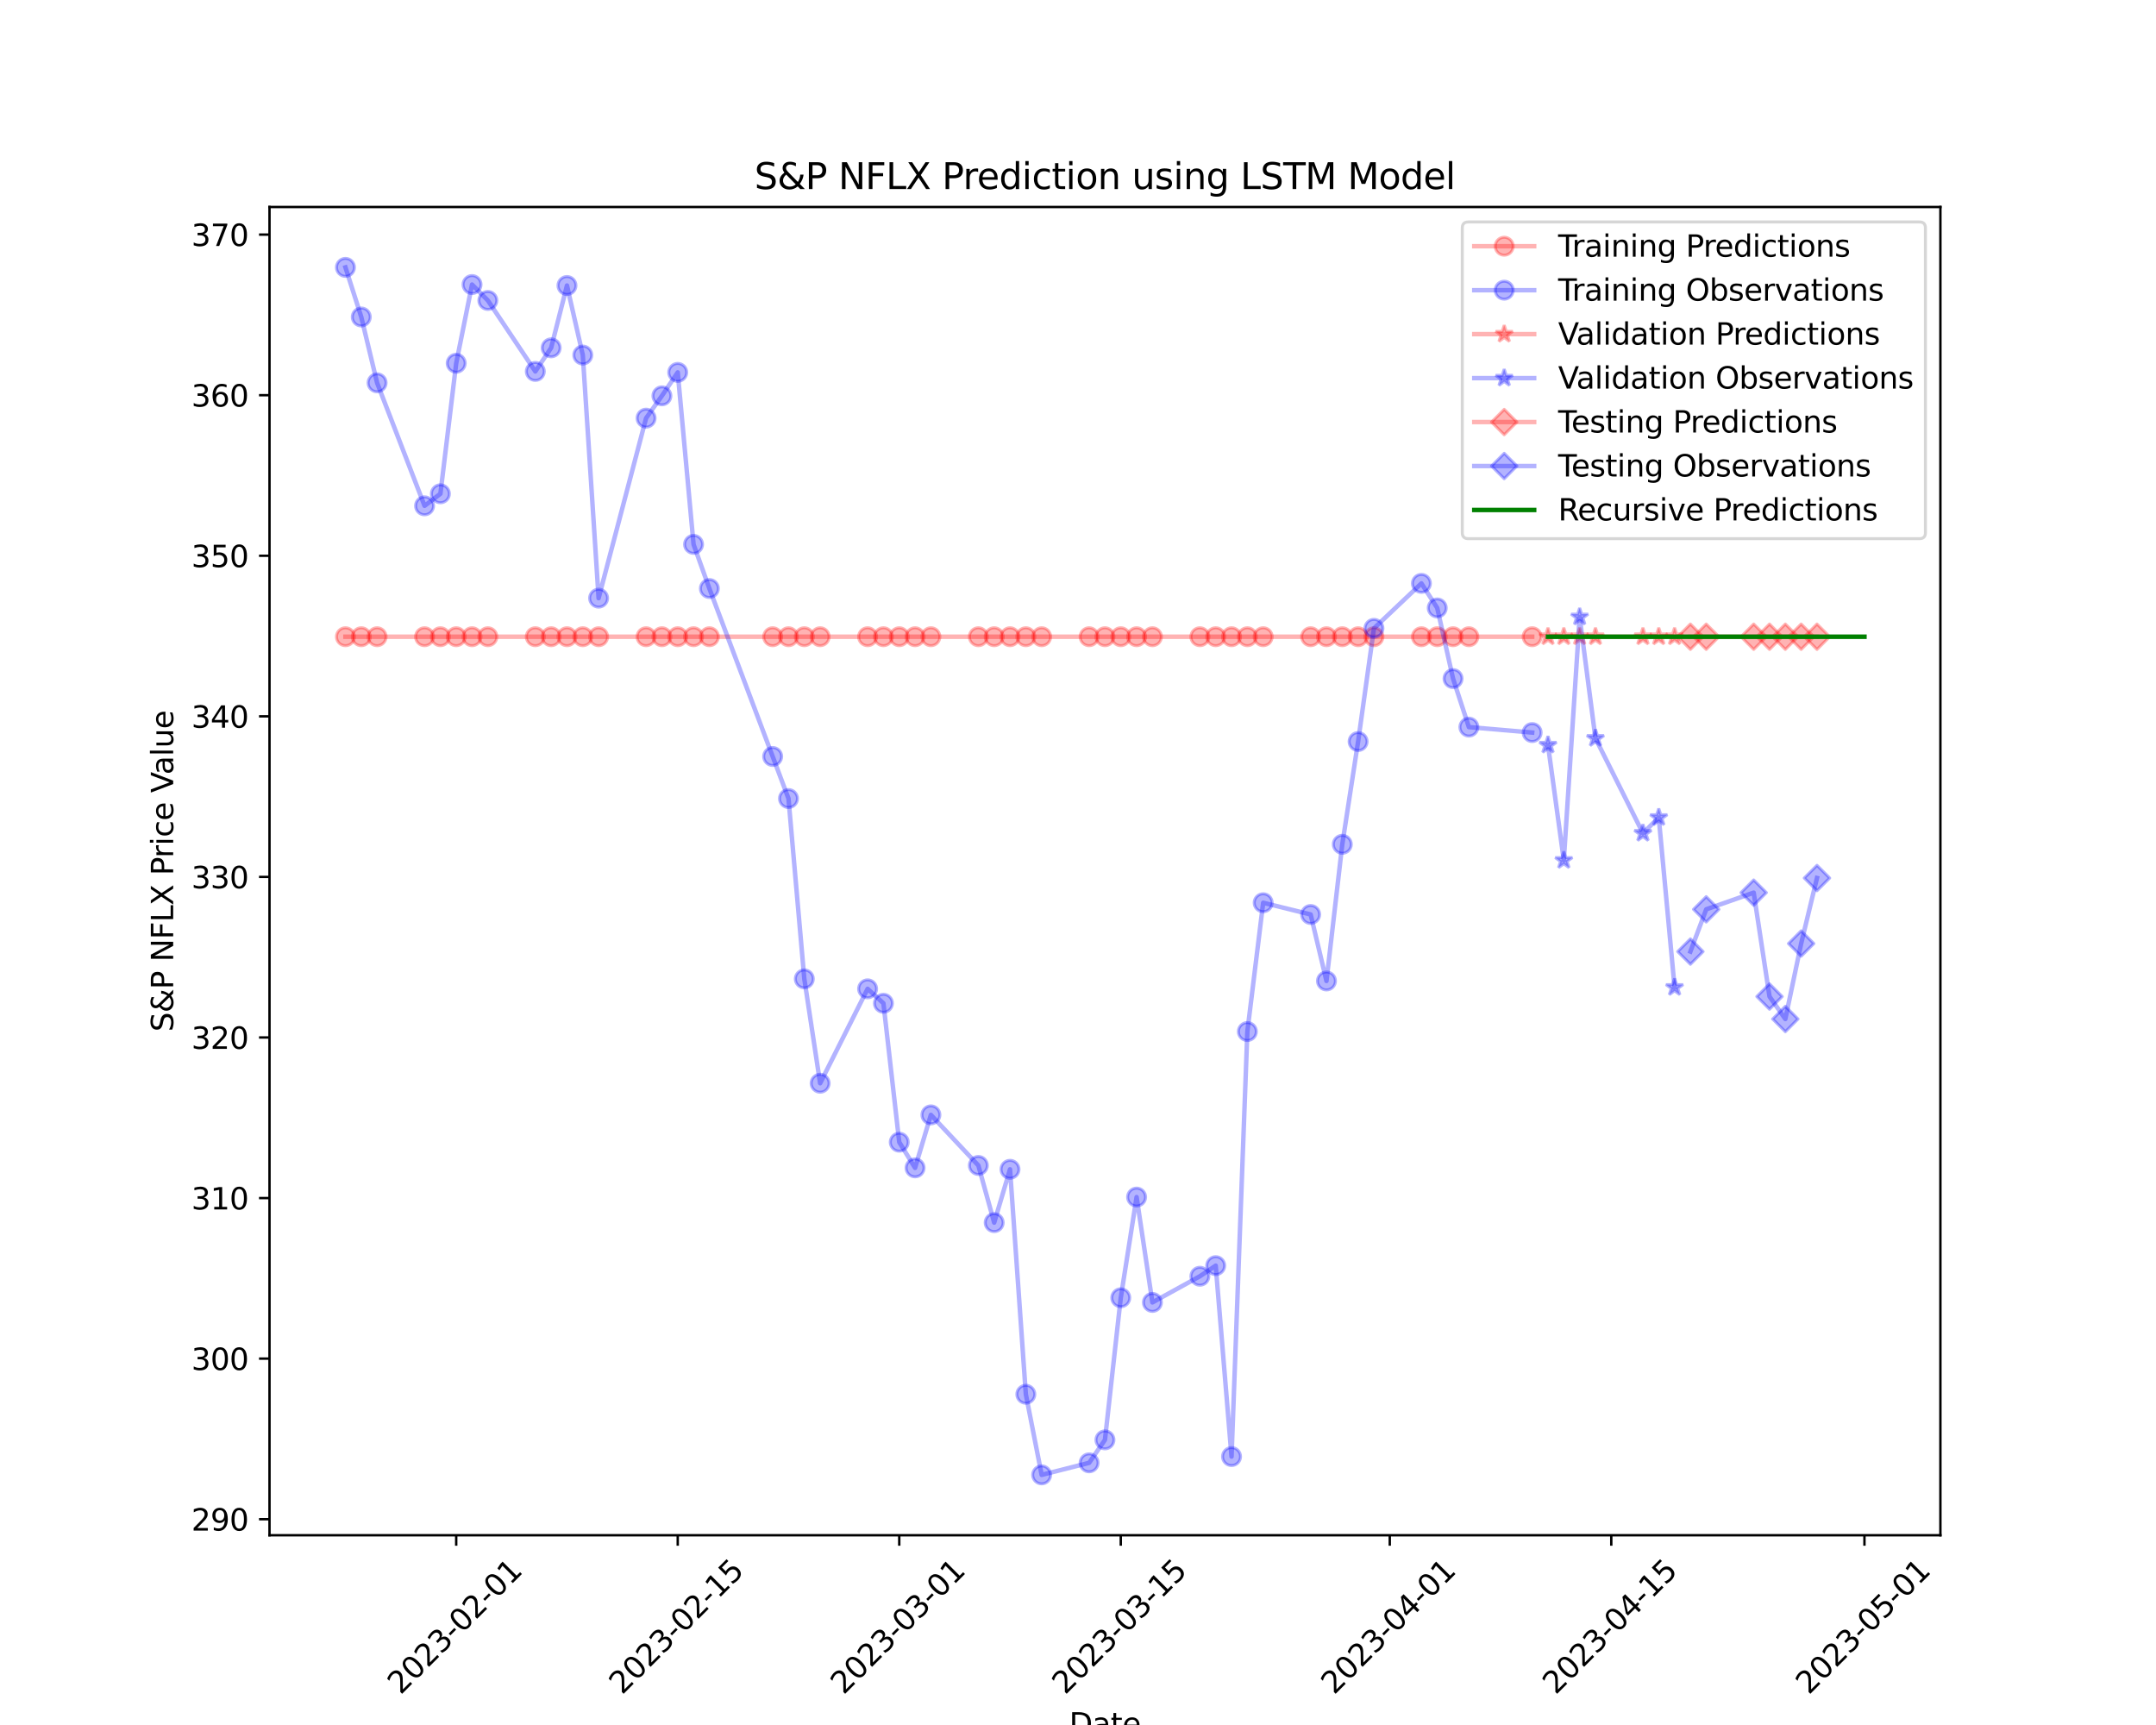 <?xml version="1.0" encoding="utf-8" standalone="no"?>
<!DOCTYPE svg PUBLIC "-//W3C//DTD SVG 1.1//EN"
  "http://www.w3.org/Graphics/SVG/1.1/DTD/svg11.dtd">
<svg xmlns:xlink="http://www.w3.org/1999/xlink" width="720pt" height="576pt" viewBox="0 0 720 576" xmlns="http://www.w3.org/2000/svg" version="1.1">
 <defs>
  <style type="text/css">*{stroke-linejoin: round; stroke-linecap: butt}</style>
 </defs>
 <g id="figure_1">
  <g id="patch_1">
   <path d="M 0 576 
L 720 576 
L 720 0 
L 0 0 
z
" style="fill: #ffffff"/>
  </g>
  <g id="axes_1">
   <g id="patch_2">
    <path d="M 90 512.64 
L 648 512.64 
L 648 69.12 
L 90 69.12 
z
" style="fill: #ffffff"/>
   </g>
   <g id="matplotlib.axis_1">
    <g id="xtick_1">
     <g id="line2d_1">
      <defs>
       <path id="mf19adda861" d="M 0 0 
L 0 3.5 
" style="stroke: #000000; stroke-width: 0.8"/>
      </defs>
      <g>
       <use xlink:href="#mf19adda861" x="152.352" y="512.64" style="stroke: #000000; stroke-width: 0.8"/>
      </g>
     </g>
     <g id="text_1">
      <!-- 2023-02-01 -->
      <g transform="translate(133.756 566.107) rotate(-45) scale(0.1 -0.1)">
       <defs>
        <path id="DejaVuSans-32" d="M 1228 531 
L 3431 531 
L 3431 0 
L 469 0 
L 469 531 
Q 828 903 1448 1529 
Q 2069 2156 2228 2338 
Q 2531 2678 2651 2914 
Q 2772 3150 2772 3378 
Q 2772 3750 2511 3984 
Q 2250 4219 1831 4219 
Q 1534 4219 1204 4116 
Q 875 4013 500 3803 
L 500 4441 
Q 881 4594 1212 4672 
Q 1544 4750 1819 4750 
Q 2544 4750 2975 4387 
Q 3406 4025 3406 3419 
Q 3406 3131 3298 2873 
Q 3191 2616 2906 2266 
Q 2828 2175 2409 1742 
Q 1991 1309 1228 531 
z
" transform="scale(0.016)"/>
        <path id="DejaVuSans-30" d="M 2034 4250 
Q 1547 4250 1301 3770 
Q 1056 3291 1056 2328 
Q 1056 1369 1301 889 
Q 1547 409 2034 409 
Q 2525 409 2770 889 
Q 3016 1369 3016 2328 
Q 3016 3291 2770 3770 
Q 2525 4250 2034 4250 
z
M 2034 4750 
Q 2819 4750 3233 4129 
Q 3647 3509 3647 2328 
Q 3647 1150 3233 529 
Q 2819 -91 2034 -91 
Q 1250 -91 836 529 
Q 422 1150 422 2328 
Q 422 3509 836 4129 
Q 1250 4750 2034 4750 
z
" transform="scale(0.016)"/>
        <path id="DejaVuSans-33" d="M 2597 2516 
Q 3050 2419 3304 2112 
Q 3559 1806 3559 1356 
Q 3559 666 3084 287 
Q 2609 -91 1734 -91 
Q 1441 -91 1130 -33 
Q 819 25 488 141 
L 488 750 
Q 750 597 1062 519 
Q 1375 441 1716 441 
Q 2309 441 2620 675 
Q 2931 909 2931 1356 
Q 2931 1769 2642 2001 
Q 2353 2234 1838 2234 
L 1294 2234 
L 1294 2753 
L 1863 2753 
Q 2328 2753 2575 2939 
Q 2822 3125 2822 3475 
Q 2822 3834 2567 4026 
Q 2313 4219 1838 4219 
Q 1578 4219 1281 4162 
Q 984 4106 628 3988 
L 628 4550 
Q 988 4650 1302 4700 
Q 1616 4750 1894 4750 
Q 2613 4750 3031 4423 
Q 3450 4097 3450 3541 
Q 3450 3153 3228 2886 
Q 3006 2619 2597 2516 
z
" transform="scale(0.016)"/>
        <path id="DejaVuSans-2d" d="M 313 2009 
L 1997 2009 
L 1997 1497 
L 313 1497 
L 313 2009 
z
" transform="scale(0.016)"/>
        <path id="DejaVuSans-31" d="M 794 531 
L 1825 531 
L 1825 4091 
L 703 3866 
L 703 4441 
L 1819 4666 
L 2450 4666 
L 2450 531 
L 3481 531 
L 3481 0 
L 794 0 
L 794 531 
z
" transform="scale(0.016)"/>
       </defs>
       <use xlink:href="#DejaVuSans-32"/>
       <use xlink:href="#DejaVuSans-30" x="63.623"/>
       <use xlink:href="#DejaVuSans-32" x="127.246"/>
       <use xlink:href="#DejaVuSans-33" x="190.869"/>
       <use xlink:href="#DejaVuSans-2d" x="254.492"/>
       <use xlink:href="#DejaVuSans-30" x="290.576"/>
       <use xlink:href="#DejaVuSans-32" x="354.199"/>
       <use xlink:href="#DejaVuSans-2d" x="417.822"/>
       <use xlink:href="#DejaVuSans-30" x="453.906"/>
       <use xlink:href="#DejaVuSans-31" x="517.529"/>
      </g>
     </g>
    </g>
    <g id="xtick_2">
     <g id="line2d_2">
      <g>
       <use xlink:href="#mf19adda861" x="226.33" y="512.64" style="stroke: #000000; stroke-width: 0.8"/>
      </g>
     </g>
     <g id="text_2">
      <!-- 2023-02-15 -->
      <g transform="translate(207.734 566.107) rotate(-45) scale(0.1 -0.1)">
       <defs>
        <path id="DejaVuSans-35" d="M 691 4666 
L 3169 4666 
L 3169 4134 
L 1269 4134 
L 1269 2991 
Q 1406 3038 1543 3061 
Q 1681 3084 1819 3084 
Q 2600 3084 3056 2656 
Q 3513 2228 3513 1497 
Q 3513 744 3044 326 
Q 2575 -91 1722 -91 
Q 1428 -91 1123 -41 
Q 819 9 494 109 
L 494 744 
Q 775 591 1075 516 
Q 1375 441 1709 441 
Q 2250 441 2565 725 
Q 2881 1009 2881 1497 
Q 2881 1984 2565 2268 
Q 2250 2553 1709 2553 
Q 1456 2553 1204 2497 
Q 953 2441 691 2322 
L 691 4666 
z
" transform="scale(0.016)"/>
       </defs>
       <use xlink:href="#DejaVuSans-32"/>
       <use xlink:href="#DejaVuSans-30" x="63.623"/>
       <use xlink:href="#DejaVuSans-32" x="127.246"/>
       <use xlink:href="#DejaVuSans-33" x="190.869"/>
       <use xlink:href="#DejaVuSans-2d" x="254.492"/>
       <use xlink:href="#DejaVuSans-30" x="290.576"/>
       <use xlink:href="#DejaVuSans-32" x="354.199"/>
       <use xlink:href="#DejaVuSans-2d" x="417.822"/>
       <use xlink:href="#DejaVuSans-31" x="453.906"/>
       <use xlink:href="#DejaVuSans-35" x="517.529"/>
      </g>
     </g>
    </g>
    <g id="xtick_3">
     <g id="line2d_3">
      <g>
       <use xlink:href="#mf19adda861" x="300.307" y="512.64" style="stroke: #000000; stroke-width: 0.8"/>
      </g>
     </g>
     <g id="text_3">
      <!-- 2023-03-01 -->
      <g transform="translate(281.711 566.107) rotate(-45) scale(0.1 -0.1)">
       <use xlink:href="#DejaVuSans-32"/>
       <use xlink:href="#DejaVuSans-30" x="63.623"/>
       <use xlink:href="#DejaVuSans-32" x="127.246"/>
       <use xlink:href="#DejaVuSans-33" x="190.869"/>
       <use xlink:href="#DejaVuSans-2d" x="254.492"/>
       <use xlink:href="#DejaVuSans-30" x="290.576"/>
       <use xlink:href="#DejaVuSans-33" x="354.199"/>
       <use xlink:href="#DejaVuSans-2d" x="417.822"/>
       <use xlink:href="#DejaVuSans-30" x="453.906"/>
       <use xlink:href="#DejaVuSans-31" x="517.529"/>
      </g>
     </g>
    </g>
    <g id="xtick_4">
     <g id="line2d_4">
      <g>
       <use xlink:href="#mf19adda861" x="374.284" y="512.64" style="stroke: #000000; stroke-width: 0.8"/>
      </g>
     </g>
     <g id="text_4">
      <!-- 2023-03-15 -->
      <g transform="translate(355.688 566.107) rotate(-45) scale(0.1 -0.1)">
       <use xlink:href="#DejaVuSans-32"/>
       <use xlink:href="#DejaVuSans-30" x="63.623"/>
       <use xlink:href="#DejaVuSans-32" x="127.246"/>
       <use xlink:href="#DejaVuSans-33" x="190.869"/>
       <use xlink:href="#DejaVuSans-2d" x="254.492"/>
       <use xlink:href="#DejaVuSans-30" x="290.576"/>
       <use xlink:href="#DejaVuSans-33" x="354.199"/>
       <use xlink:href="#DejaVuSans-2d" x="417.822"/>
       <use xlink:href="#DejaVuSans-31" x="453.906"/>
       <use xlink:href="#DejaVuSans-35" x="517.529"/>
      </g>
     </g>
    </g>
    <g id="xtick_5">
     <g id="line2d_5">
      <g>
       <use xlink:href="#mf19adda861" x="464.114" y="512.64" style="stroke: #000000; stroke-width: 0.8"/>
      </g>
     </g>
     <g id="text_5">
      <!-- 2023-04-01 -->
      <g transform="translate(445.518 566.107) rotate(-45) scale(0.1 -0.1)">
       <defs>
        <path id="DejaVuSans-34" d="M 2419 4116 
L 825 1625 
L 2419 1625 
L 2419 4116 
z
M 2253 4666 
L 3047 4666 
L 3047 1625 
L 3713 1625 
L 3713 1100 
L 3047 1100 
L 3047 0 
L 2419 0 
L 2419 1100 
L 313 1100 
L 313 1709 
L 2253 4666 
z
" transform="scale(0.016)"/>
       </defs>
       <use xlink:href="#DejaVuSans-32"/>
       <use xlink:href="#DejaVuSans-30" x="63.623"/>
       <use xlink:href="#DejaVuSans-32" x="127.246"/>
       <use xlink:href="#DejaVuSans-33" x="190.869"/>
       <use xlink:href="#DejaVuSans-2d" x="254.492"/>
       <use xlink:href="#DejaVuSans-30" x="290.576"/>
       <use xlink:href="#DejaVuSans-34" x="354.199"/>
       <use xlink:href="#DejaVuSans-2d" x="417.822"/>
       <use xlink:href="#DejaVuSans-30" x="453.906"/>
       <use xlink:href="#DejaVuSans-31" x="517.529"/>
      </g>
     </g>
    </g>
    <g id="xtick_6">
     <g id="line2d_6">
      <g>
       <use xlink:href="#mf19adda861" x="538.091" y="512.64" style="stroke: #000000; stroke-width: 0.8"/>
      </g>
     </g>
     <g id="text_6">
      <!-- 2023-04-15 -->
      <g transform="translate(519.495 566.107) rotate(-45) scale(0.1 -0.1)">
       <use xlink:href="#DejaVuSans-32"/>
       <use xlink:href="#DejaVuSans-30" x="63.623"/>
       <use xlink:href="#DejaVuSans-32" x="127.246"/>
       <use xlink:href="#DejaVuSans-33" x="190.869"/>
       <use xlink:href="#DejaVuSans-2d" x="254.492"/>
       <use xlink:href="#DejaVuSans-30" x="290.576"/>
       <use xlink:href="#DejaVuSans-34" x="354.199"/>
       <use xlink:href="#DejaVuSans-2d" x="417.822"/>
       <use xlink:href="#DejaVuSans-31" x="453.906"/>
       <use xlink:href="#DejaVuSans-35" x="517.529"/>
      </g>
     </g>
    </g>
    <g id="xtick_7">
     <g id="line2d_7">
      <g>
       <use xlink:href="#mf19adda861" x="622.636" y="512.64" style="stroke: #000000; stroke-width: 0.8"/>
      </g>
     </g>
     <g id="text_7">
      <!-- 2023-05-01 -->
      <g transform="translate(604.041 566.107) rotate(-45) scale(0.1 -0.1)">
       <use xlink:href="#DejaVuSans-32"/>
       <use xlink:href="#DejaVuSans-30" x="63.623"/>
       <use xlink:href="#DejaVuSans-32" x="127.246"/>
       <use xlink:href="#DejaVuSans-33" x="190.869"/>
       <use xlink:href="#DejaVuSans-2d" x="254.492"/>
       <use xlink:href="#DejaVuSans-30" x="290.576"/>
       <use xlink:href="#DejaVuSans-35" x="354.199"/>
       <use xlink:href="#DejaVuSans-2d" x="417.822"/>
       <use xlink:href="#DejaVuSans-30" x="453.906"/>
       <use xlink:href="#DejaVuSans-31" x="517.529"/>
      </g>
     </g>
    </g>
    <g id="text_8">
     <!-- Date -->
     <g transform="translate(357.049 579.176) scale(0.1 -0.1)">
      <defs>
       <path id="DejaVuSans-44" d="M 1259 4147 
L 1259 519 
L 2022 519 
Q 2988 519 3436 956 
Q 3884 1394 3884 2338 
Q 3884 3275 3436 3711 
Q 2988 4147 2022 4147 
L 1259 4147 
z
M 628 4666 
L 1925 4666 
Q 3281 4666 3915 4102 
Q 4550 3538 4550 2338 
Q 4550 1131 3912 565 
Q 3275 0 1925 0 
L 628 0 
L 628 4666 
z
" transform="scale(0.016)"/>
       <path id="DejaVuSans-61" d="M 2194 1759 
Q 1497 1759 1228 1600 
Q 959 1441 959 1056 
Q 959 750 1161 570 
Q 1363 391 1709 391 
Q 2188 391 2477 730 
Q 2766 1069 2766 1631 
L 2766 1759 
L 2194 1759 
z
M 3341 1997 
L 3341 0 
L 2766 0 
L 2766 531 
Q 2569 213 2275 61 
Q 1981 -91 1556 -91 
Q 1019 -91 701 211 
Q 384 513 384 1019 
Q 384 1609 779 1909 
Q 1175 2209 1959 2209 
L 2766 2209 
L 2766 2266 
Q 2766 2663 2505 2880 
Q 2244 3097 1772 3097 
Q 1472 3097 1187 3025 
Q 903 2953 641 2809 
L 641 3341 
Q 956 3463 1253 3523 
Q 1550 3584 1831 3584 
Q 2591 3584 2966 3190 
Q 3341 2797 3341 1997 
z
" transform="scale(0.016)"/>
       <path id="DejaVuSans-74" d="M 1172 4494 
L 1172 3500 
L 2356 3500 
L 2356 3053 
L 1172 3053 
L 1172 1153 
Q 1172 725 1289 603 
Q 1406 481 1766 481 
L 2356 481 
L 2356 0 
L 1766 0 
Q 1100 0 847 248 
Q 594 497 594 1153 
L 594 3053 
L 172 3053 
L 172 3500 
L 594 3500 
L 594 4494 
L 1172 4494 
z
" transform="scale(0.016)"/>
       <path id="DejaVuSans-65" d="M 3597 1894 
L 3597 1613 
L 953 1613 
Q 991 1019 1311 708 
Q 1631 397 2203 397 
Q 2534 397 2845 478 
Q 3156 559 3463 722 
L 3463 178 
Q 3153 47 2828 -22 
Q 2503 -91 2169 -91 
Q 1331 -91 842 396 
Q 353 884 353 1716 
Q 353 2575 817 3079 
Q 1281 3584 2069 3584 
Q 2775 3584 3186 3129 
Q 3597 2675 3597 1894 
z
M 3022 2063 
Q 3016 2534 2758 2815 
Q 2500 3097 2075 3097 
Q 1594 3097 1305 2825 
Q 1016 2553 972 2059 
L 3022 2063 
z
" transform="scale(0.016)"/>
      </defs>
      <use xlink:href="#DejaVuSans-44"/>
      <use xlink:href="#DejaVuSans-61" x="77.002"/>
      <use xlink:href="#DejaVuSans-74" x="138.281"/>
      <use xlink:href="#DejaVuSans-65" x="177.49"/>
     </g>
    </g>
   </g>
   <g id="matplotlib.axis_2">
    <g id="ytick_1">
     <g id="line2d_8">
      <defs>
       <path id="mb38df06d96" d="M 0 0 
L -3.5 0 
" style="stroke: #000000; stroke-width: 0.8"/>
      </defs>
      <g>
       <use xlink:href="#mb38df06d96" x="90" y="507.278" style="stroke: #000000; stroke-width: 0.8"/>
      </g>
     </g>
     <g id="text_9">
      <!-- 290 -->
      <g transform="translate(63.913 511.078) scale(0.1 -0.1)">
       <defs>
        <path id="DejaVuSans-39" d="M 703 97 
L 703 672 
Q 941 559 1184 500 
Q 1428 441 1663 441 
Q 2288 441 2617 861 
Q 2947 1281 2994 2138 
Q 2813 1869 2534 1725 
Q 2256 1581 1919 1581 
Q 1219 1581 811 2004 
Q 403 2428 403 3163 
Q 403 3881 828 4315 
Q 1253 4750 1959 4750 
Q 2769 4750 3195 4129 
Q 3622 3509 3622 2328 
Q 3622 1225 3098 567 
Q 2575 -91 1691 -91 
Q 1453 -91 1209 -44 
Q 966 3 703 97 
z
M 1959 2075 
Q 2384 2075 2632 2365 
Q 2881 2656 2881 3163 
Q 2881 3666 2632 3958 
Q 2384 4250 1959 4250 
Q 1534 4250 1286 3958 
Q 1038 3666 1038 3163 
Q 1038 2656 1286 2365 
Q 1534 2075 1959 2075 
z
" transform="scale(0.016)"/>
       </defs>
       <use xlink:href="#DejaVuSans-32"/>
       <use xlink:href="#DejaVuSans-39" x="63.623"/>
       <use xlink:href="#DejaVuSans-30" x="127.246"/>
      </g>
     </g>
    </g>
    <g id="ytick_2">
     <g id="line2d_9">
      <g>
       <use xlink:href="#mb38df06d96" x="90" y="453.661" style="stroke: #000000; stroke-width: 0.8"/>
      </g>
     </g>
     <g id="text_10">
      <!-- 300 -->
      <g transform="translate(63.913 457.461) scale(0.1 -0.1)">
       <use xlink:href="#DejaVuSans-33"/>
       <use xlink:href="#DejaVuSans-30" x="63.623"/>
       <use xlink:href="#DejaVuSans-30" x="127.246"/>
      </g>
     </g>
    </g>
    <g id="ytick_3">
     <g id="line2d_10">
      <g>
       <use xlink:href="#mb38df06d96" x="90" y="400.044" style="stroke: #000000; stroke-width: 0.8"/>
      </g>
     </g>
     <g id="text_11">
      <!-- 310 -->
      <g transform="translate(63.913 403.844) scale(0.1 -0.1)">
       <use xlink:href="#DejaVuSans-33"/>
       <use xlink:href="#DejaVuSans-31" x="63.623"/>
       <use xlink:href="#DejaVuSans-30" x="127.246"/>
      </g>
     </g>
    </g>
    <g id="ytick_4">
     <g id="line2d_11">
      <g>
       <use xlink:href="#mb38df06d96" x="90" y="346.427" style="stroke: #000000; stroke-width: 0.8"/>
      </g>
     </g>
     <g id="text_12">
      <!-- 320 -->
      <g transform="translate(63.913 350.226) scale(0.1 -0.1)">
       <use xlink:href="#DejaVuSans-33"/>
       <use xlink:href="#DejaVuSans-32" x="63.623"/>
       <use xlink:href="#DejaVuSans-30" x="127.246"/>
      </g>
     </g>
    </g>
    <g id="ytick_5">
     <g id="line2d_12">
      <g>
       <use xlink:href="#mb38df06d96" x="90" y="292.81" style="stroke: #000000; stroke-width: 0.8"/>
      </g>
     </g>
     <g id="text_13">
      <!-- 330 -->
      <g transform="translate(63.913 296.609) scale(0.1 -0.1)">
       <use xlink:href="#DejaVuSans-33"/>
       <use xlink:href="#DejaVuSans-33" x="63.623"/>
       <use xlink:href="#DejaVuSans-30" x="127.246"/>
      </g>
     </g>
    </g>
    <g id="ytick_6">
     <g id="line2d_13">
      <g>
       <use xlink:href="#mb38df06d96" x="90" y="239.193" style="stroke: #000000; stroke-width: 0.8"/>
      </g>
     </g>
     <g id="text_14">
      <!-- 340 -->
      <g transform="translate(63.913 242.992) scale(0.1 -0.1)">
       <use xlink:href="#DejaVuSans-33"/>
       <use xlink:href="#DejaVuSans-34" x="63.623"/>
       <use xlink:href="#DejaVuSans-30" x="127.246"/>
      </g>
     </g>
    </g>
    <g id="ytick_7">
     <g id="line2d_14">
      <g>
       <use xlink:href="#mb38df06d96" x="90" y="185.576" style="stroke: #000000; stroke-width: 0.8"/>
      </g>
     </g>
     <g id="text_15">
      <!-- 350 -->
      <g transform="translate(63.913 189.375) scale(0.1 -0.1)">
       <use xlink:href="#DejaVuSans-33"/>
       <use xlink:href="#DejaVuSans-35" x="63.623"/>
       <use xlink:href="#DejaVuSans-30" x="127.246"/>
      </g>
     </g>
    </g>
    <g id="ytick_8">
     <g id="line2d_15">
      <g>
       <use xlink:href="#mb38df06d96" x="90" y="131.959" style="stroke: #000000; stroke-width: 0.8"/>
      </g>
     </g>
     <g id="text_16">
      <!-- 360 -->
      <g transform="translate(63.913 135.758) scale(0.1 -0.1)">
       <defs>
        <path id="DejaVuSans-36" d="M 2113 2584 
Q 1688 2584 1439 2293 
Q 1191 2003 1191 1497 
Q 1191 994 1439 701 
Q 1688 409 2113 409 
Q 2538 409 2786 701 
Q 3034 994 3034 1497 
Q 3034 2003 2786 2293 
Q 2538 2584 2113 2584 
z
M 3366 4563 
L 3366 3988 
Q 3128 4100 2886 4159 
Q 2644 4219 2406 4219 
Q 1781 4219 1451 3797 
Q 1122 3375 1075 2522 
Q 1259 2794 1537 2939 
Q 1816 3084 2150 3084 
Q 2853 3084 3261 2657 
Q 3669 2231 3669 1497 
Q 3669 778 3244 343 
Q 2819 -91 2113 -91 
Q 1303 -91 875 529 
Q 447 1150 447 2328 
Q 447 3434 972 4092 
Q 1497 4750 2381 4750 
Q 2619 4750 2861 4703 
Q 3103 4656 3366 4563 
z
" transform="scale(0.016)"/>
       </defs>
       <use xlink:href="#DejaVuSans-33"/>
       <use xlink:href="#DejaVuSans-36" x="63.623"/>
       <use xlink:href="#DejaVuSans-30" x="127.246"/>
      </g>
     </g>
    </g>
    <g id="ytick_9">
     <g id="line2d_16">
      <g>
       <use xlink:href="#mb38df06d96" x="90" y="78.342" style="stroke: #000000; stroke-width: 0.8"/>
      </g>
     </g>
     <g id="text_17">
      <!-- 370 -->
      <g transform="translate(63.913 82.141) scale(0.1 -0.1)">
       <defs>
        <path id="DejaVuSans-37" d="M 525 4666 
L 3525 4666 
L 3525 4397 
L 1831 0 
L 1172 0 
L 2766 4134 
L 525 4134 
L 525 4666 
z
" transform="scale(0.016)"/>
       </defs>
       <use xlink:href="#DejaVuSans-33"/>
       <use xlink:href="#DejaVuSans-37" x="63.623"/>
       <use xlink:href="#DejaVuSans-30" x="127.246"/>
      </g>
     </g>
    </g>
    <g id="text_18">
     <!-- S&amp;P NFLX Price Value -->
     <g transform="translate(57.833 344.492) rotate(-90) scale(0.1 -0.1)">
      <defs>
       <path id="DejaVuSans-53" d="M 3425 4513 
L 3425 3897 
Q 3066 4069 2747 4153 
Q 2428 4238 2131 4238 
Q 1616 4238 1336 4038 
Q 1056 3838 1056 3469 
Q 1056 3159 1242 3001 
Q 1428 2844 1947 2747 
L 2328 2669 
Q 3034 2534 3370 2195 
Q 3706 1856 3706 1288 
Q 3706 609 3251 259 
Q 2797 -91 1919 -91 
Q 1588 -91 1214 -16 
Q 841 59 441 206 
L 441 856 
Q 825 641 1194 531 
Q 1563 422 1919 422 
Q 2459 422 2753 634 
Q 3047 847 3047 1241 
Q 3047 1584 2836 1778 
Q 2625 1972 2144 2069 
L 1759 2144 
Q 1053 2284 737 2584 
Q 422 2884 422 3419 
Q 422 4038 858 4394 
Q 1294 4750 2059 4750 
Q 2388 4750 2728 4690 
Q 3069 4631 3425 4513 
z
" transform="scale(0.016)"/>
       <path id="DejaVuSans-26" d="M 1556 2509 
Q 1272 2256 1139 2004 
Q 1006 1753 1006 1478 
Q 1006 1022 1337 719 
Q 1669 416 2169 416 
Q 2466 416 2725 514 
Q 2984 613 3213 813 
L 1556 2509 
z
M 1997 2859 
L 3584 1234 
Q 3769 1513 3872 1830 
Q 3975 2147 3994 2503 
L 4575 2503 
Q 4538 2091 4375 1687 
Q 4213 1284 3922 891 
L 4794 0 
L 4006 0 
L 3559 459 
Q 3234 181 2878 45 
Q 2522 -91 2113 -91 
Q 1359 -91 881 339 
Q 403 769 403 1441 
Q 403 1841 612 2192 
Q 822 2544 1241 2853 
Q 1091 3050 1012 3245 
Q 934 3441 934 3628 
Q 934 4134 1281 4442 
Q 1628 4750 2203 4750 
Q 2463 4750 2720 4694 
Q 2978 4638 3244 4525 
L 3244 3956 
Q 2972 4103 2725 4179 
Q 2478 4256 2266 4256 
Q 1938 4256 1733 4082 
Q 1528 3909 1528 3634 
Q 1528 3475 1620 3314 
Q 1713 3153 1997 2859 
z
" transform="scale(0.016)"/>
       <path id="DejaVuSans-50" d="M 1259 4147 
L 1259 2394 
L 2053 2394 
Q 2494 2394 2734 2622 
Q 2975 2850 2975 3272 
Q 2975 3691 2734 3919 
Q 2494 4147 2053 4147 
L 1259 4147 
z
M 628 4666 
L 2053 4666 
Q 2838 4666 3239 4311 
Q 3641 3956 3641 3272 
Q 3641 2581 3239 2228 
Q 2838 1875 2053 1875 
L 1259 1875 
L 1259 0 
L 628 0 
L 628 4666 
z
" transform="scale(0.016)"/>
       <path id="DejaVuSans-20" transform="scale(0.016)"/>
       <path id="DejaVuSans-4e" d="M 628 4666 
L 1478 4666 
L 3547 763 
L 3547 4666 
L 4159 4666 
L 4159 0 
L 3309 0 
L 1241 3903 
L 1241 0 
L 628 0 
L 628 4666 
z
" transform="scale(0.016)"/>
       <path id="DejaVuSans-46" d="M 628 4666 
L 3309 4666 
L 3309 4134 
L 1259 4134 
L 1259 2759 
L 3109 2759 
L 3109 2228 
L 1259 2228 
L 1259 0 
L 628 0 
L 628 4666 
z
" transform="scale(0.016)"/>
       <path id="DejaVuSans-4c" d="M 628 4666 
L 1259 4666 
L 1259 531 
L 3531 531 
L 3531 0 
L 628 0 
L 628 4666 
z
" transform="scale(0.016)"/>
       <path id="DejaVuSans-58" d="M 403 4666 
L 1081 4666 
L 2241 2931 
L 3406 4666 
L 4084 4666 
L 2584 2425 
L 4184 0 
L 3506 0 
L 2194 1984 
L 872 0 
L 191 0 
L 1856 2491 
L 403 4666 
z
" transform="scale(0.016)"/>
       <path id="DejaVuSans-72" d="M 2631 2963 
Q 2534 3019 2420 3045 
Q 2306 3072 2169 3072 
Q 1681 3072 1420 2755 
Q 1159 2438 1159 1844 
L 1159 0 
L 581 0 
L 581 3500 
L 1159 3500 
L 1159 2956 
Q 1341 3275 1631 3429 
Q 1922 3584 2338 3584 
Q 2397 3584 2469 3576 
Q 2541 3569 2628 3553 
L 2631 2963 
z
" transform="scale(0.016)"/>
       <path id="DejaVuSans-69" d="M 603 3500 
L 1178 3500 
L 1178 0 
L 603 0 
L 603 3500 
z
M 603 4863 
L 1178 4863 
L 1178 4134 
L 603 4134 
L 603 4863 
z
" transform="scale(0.016)"/>
       <path id="DejaVuSans-63" d="M 3122 3366 
L 3122 2828 
Q 2878 2963 2633 3030 
Q 2388 3097 2138 3097 
Q 1578 3097 1268 2742 
Q 959 2388 959 1747 
Q 959 1106 1268 751 
Q 1578 397 2138 397 
Q 2388 397 2633 464 
Q 2878 531 3122 666 
L 3122 134 
Q 2881 22 2623 -34 
Q 2366 -91 2075 -91 
Q 1284 -91 818 406 
Q 353 903 353 1747 
Q 353 2603 823 3093 
Q 1294 3584 2113 3584 
Q 2378 3584 2631 3529 
Q 2884 3475 3122 3366 
z
" transform="scale(0.016)"/>
       <path id="DejaVuSans-56" d="M 1831 0 
L 50 4666 
L 709 4666 
L 2188 738 
L 3669 4666 
L 4325 4666 
L 2547 0 
L 1831 0 
z
" transform="scale(0.016)"/>
       <path id="DejaVuSans-6c" d="M 603 4863 
L 1178 4863 
L 1178 0 
L 603 0 
L 603 4863 
z
" transform="scale(0.016)"/>
       <path id="DejaVuSans-75" d="M 544 1381 
L 544 3500 
L 1119 3500 
L 1119 1403 
Q 1119 906 1312 657 
Q 1506 409 1894 409 
Q 2359 409 2629 706 
Q 2900 1003 2900 1516 
L 2900 3500 
L 3475 3500 
L 3475 0 
L 2900 0 
L 2900 538 
Q 2691 219 2414 64 
Q 2138 -91 1772 -91 
Q 1169 -91 856 284 
Q 544 659 544 1381 
z
M 1991 3584 
L 1991 3584 
z
" transform="scale(0.016)"/>
      </defs>
      <use xlink:href="#DejaVuSans-53"/>
      <use xlink:href="#DejaVuSans-26" x="63.477"/>
      <use xlink:href="#DejaVuSans-50" x="141.455"/>
      <use xlink:href="#DejaVuSans-20" x="201.758"/>
      <use xlink:href="#DejaVuSans-4e" x="233.545"/>
      <use xlink:href="#DejaVuSans-46" x="308.35"/>
      <use xlink:href="#DejaVuSans-4c" x="365.869"/>
      <use xlink:href="#DejaVuSans-58" x="421.582"/>
      <use xlink:href="#DejaVuSans-20" x="490.088"/>
      <use xlink:href="#DejaVuSans-50" x="521.875"/>
      <use xlink:href="#DejaVuSans-72" x="580.428"/>
      <use xlink:href="#DejaVuSans-69" x="621.541"/>
      <use xlink:href="#DejaVuSans-63" x="649.324"/>
      <use xlink:href="#DejaVuSans-65" x="704.305"/>
      <use xlink:href="#DejaVuSans-20" x="765.828"/>
      <use xlink:href="#DejaVuSans-56" x="797.615"/>
      <use xlink:href="#DejaVuSans-61" x="858.273"/>
      <use xlink:href="#DejaVuSans-6c" x="919.553"/>
      <use xlink:href="#DejaVuSans-75" x="947.336"/>
      <use xlink:href="#DejaVuSans-65" x="1010.715"/>
     </g>
    </g>
   </g>
   <g id="line2d_17">
    <path d="M 115.364 212.612 
L 120.648 212.612 
L 125.932 212.612 
L 141.784 212.612 
L 147.068 212.612 
L 152.352 212.612 
L 157.636 212.612 
L 162.92 212.612 
L 178.773 212.612 
L 184.057 212.612 
L 189.341 212.612 
L 194.625 212.612 
L 199.909 212.612 
L 215.761 212.612 
L 221.045 212.612 
L 226.33 212.612 
L 231.614 212.612 
L 236.898 212.612 
L 258.034 212.612 
L 263.318 212.612 
L 268.602 212.612 
L 273.886 212.612 
L 289.739 212.612 
L 295.023 212.612 
L 300.307 212.612 
L 305.591 212.612 
L 310.875 212.612 
L 326.727 212.612 
L 332.011 212.612 
L 337.295 212.612 
L 342.58 212.612 
L 347.864 212.612 
L 363.716 212.612 
L 369 212.612 
L 374.284 212.612 
L 379.568 212.612 
L 384.852 212.612 
L 400.705 212.612 
L 405.989 212.612 
L 411.273 212.612 
L 416.557 212.612 
L 421.841 212.612 
L 437.693 212.612 
L 442.977 212.612 
L 448.261 212.612 
L 453.545 212.612 
L 458.83 212.612 
L 474.682 212.612 
L 479.966 212.612 
L 485.25 212.612 
L 490.534 212.612 
L 511.67 212.612 
" clip-path="url(#p32bee3020a)" style="fill: none; stroke: #ff0000; stroke-opacity: 0.3; stroke-width: 1.5; stroke-linecap: square"/>
    <defs>
     <path id="m64ea515488" d="M 0 3 
C 0.796 3 1.559 2.684 2.121 2.121 
C 2.684 1.559 3 0.796 3 0 
C 3 -0.796 2.684 -1.559 2.121 -2.121 
C 1.559 -2.684 0.796 -3 0 -3 
C -0.796 -3 -1.559 -2.684 -2.121 -2.121 
C -2.684 -1.559 -3 -0.796 -3 0 
C -3 0.796 -2.684 1.559 -2.121 2.121 
C -1.559 2.684 -0.796 3 0 3 
z
" style="stroke: #ff0000; stroke-opacity: 0.3"/>
    </defs>
    <g clip-path="url(#p32bee3020a)">
     <use xlink:href="#m64ea515488" x="115.364" y="212.612" style="fill: #ff0000; fill-opacity: 0.3; stroke: #ff0000; stroke-opacity: 0.3"/>
     <use xlink:href="#m64ea515488" x="120.648" y="212.612" style="fill: #ff0000; fill-opacity: 0.3; stroke: #ff0000; stroke-opacity: 0.3"/>
     <use xlink:href="#m64ea515488" x="125.932" y="212.612" style="fill: #ff0000; fill-opacity: 0.3; stroke: #ff0000; stroke-opacity: 0.3"/>
     <use xlink:href="#m64ea515488" x="141.784" y="212.612" style="fill: #ff0000; fill-opacity: 0.3; stroke: #ff0000; stroke-opacity: 0.3"/>
     <use xlink:href="#m64ea515488" x="147.068" y="212.612" style="fill: #ff0000; fill-opacity: 0.3; stroke: #ff0000; stroke-opacity: 0.3"/>
     <use xlink:href="#m64ea515488" x="152.352" y="212.612" style="fill: #ff0000; fill-opacity: 0.3; stroke: #ff0000; stroke-opacity: 0.3"/>
     <use xlink:href="#m64ea515488" x="157.636" y="212.612" style="fill: #ff0000; fill-opacity: 0.3; stroke: #ff0000; stroke-opacity: 0.3"/>
     <use xlink:href="#m64ea515488" x="162.92" y="212.612" style="fill: #ff0000; fill-opacity: 0.3; stroke: #ff0000; stroke-opacity: 0.3"/>
     <use xlink:href="#m64ea515488" x="178.773" y="212.612" style="fill: #ff0000; fill-opacity: 0.3; stroke: #ff0000; stroke-opacity: 0.3"/>
     <use xlink:href="#m64ea515488" x="184.057" y="212.612" style="fill: #ff0000; fill-opacity: 0.3; stroke: #ff0000; stroke-opacity: 0.3"/>
     <use xlink:href="#m64ea515488" x="189.341" y="212.612" style="fill: #ff0000; fill-opacity: 0.3; stroke: #ff0000; stroke-opacity: 0.3"/>
     <use xlink:href="#m64ea515488" x="194.625" y="212.612" style="fill: #ff0000; fill-opacity: 0.3; stroke: #ff0000; stroke-opacity: 0.3"/>
     <use xlink:href="#m64ea515488" x="199.909" y="212.612" style="fill: #ff0000; fill-opacity: 0.3; stroke: #ff0000; stroke-opacity: 0.3"/>
     <use xlink:href="#m64ea515488" x="215.761" y="212.612" style="fill: #ff0000; fill-opacity: 0.3; stroke: #ff0000; stroke-opacity: 0.3"/>
     <use xlink:href="#m64ea515488" x="221.045" y="212.612" style="fill: #ff0000; fill-opacity: 0.3; stroke: #ff0000; stroke-opacity: 0.3"/>
     <use xlink:href="#m64ea515488" x="226.33" y="212.612" style="fill: #ff0000; fill-opacity: 0.3; stroke: #ff0000; stroke-opacity: 0.3"/>
     <use xlink:href="#m64ea515488" x="231.614" y="212.612" style="fill: #ff0000; fill-opacity: 0.3; stroke: #ff0000; stroke-opacity: 0.3"/>
     <use xlink:href="#m64ea515488" x="236.898" y="212.612" style="fill: #ff0000; fill-opacity: 0.3; stroke: #ff0000; stroke-opacity: 0.3"/>
     <use xlink:href="#m64ea515488" x="258.034" y="212.612" style="fill: #ff0000; fill-opacity: 0.3; stroke: #ff0000; stroke-opacity: 0.3"/>
     <use xlink:href="#m64ea515488" x="263.318" y="212.612" style="fill: #ff0000; fill-opacity: 0.3; stroke: #ff0000; stroke-opacity: 0.3"/>
     <use xlink:href="#m64ea515488" x="268.602" y="212.612" style="fill: #ff0000; fill-opacity: 0.3; stroke: #ff0000; stroke-opacity: 0.3"/>
     <use xlink:href="#m64ea515488" x="273.886" y="212.612" style="fill: #ff0000; fill-opacity: 0.3; stroke: #ff0000; stroke-opacity: 0.3"/>
     <use xlink:href="#m64ea515488" x="289.739" y="212.612" style="fill: #ff0000; fill-opacity: 0.3; stroke: #ff0000; stroke-opacity: 0.3"/>
     <use xlink:href="#m64ea515488" x="295.023" y="212.612" style="fill: #ff0000; fill-opacity: 0.3; stroke: #ff0000; stroke-opacity: 0.3"/>
     <use xlink:href="#m64ea515488" x="300.307" y="212.612" style="fill: #ff0000; fill-opacity: 0.3; stroke: #ff0000; stroke-opacity: 0.3"/>
     <use xlink:href="#m64ea515488" x="305.591" y="212.612" style="fill: #ff0000; fill-opacity: 0.3; stroke: #ff0000; stroke-opacity: 0.3"/>
     <use xlink:href="#m64ea515488" x="310.875" y="212.612" style="fill: #ff0000; fill-opacity: 0.3; stroke: #ff0000; stroke-opacity: 0.3"/>
     <use xlink:href="#m64ea515488" x="326.727" y="212.612" style="fill: #ff0000; fill-opacity: 0.3; stroke: #ff0000; stroke-opacity: 0.3"/>
     <use xlink:href="#m64ea515488" x="332.011" y="212.612" style="fill: #ff0000; fill-opacity: 0.3; stroke: #ff0000; stroke-opacity: 0.3"/>
     <use xlink:href="#m64ea515488" x="337.295" y="212.612" style="fill: #ff0000; fill-opacity: 0.3; stroke: #ff0000; stroke-opacity: 0.3"/>
     <use xlink:href="#m64ea515488" x="342.58" y="212.612" style="fill: #ff0000; fill-opacity: 0.3; stroke: #ff0000; stroke-opacity: 0.3"/>
     <use xlink:href="#m64ea515488" x="347.864" y="212.612" style="fill: #ff0000; fill-opacity: 0.3; stroke: #ff0000; stroke-opacity: 0.3"/>
     <use xlink:href="#m64ea515488" x="363.716" y="212.612" style="fill: #ff0000; fill-opacity: 0.3; stroke: #ff0000; stroke-opacity: 0.3"/>
     <use xlink:href="#m64ea515488" x="369" y="212.612" style="fill: #ff0000; fill-opacity: 0.3; stroke: #ff0000; stroke-opacity: 0.3"/>
     <use xlink:href="#m64ea515488" x="374.284" y="212.612" style="fill: #ff0000; fill-opacity: 0.3; stroke: #ff0000; stroke-opacity: 0.3"/>
     <use xlink:href="#m64ea515488" x="379.568" y="212.612" style="fill: #ff0000; fill-opacity: 0.3; stroke: #ff0000; stroke-opacity: 0.3"/>
     <use xlink:href="#m64ea515488" x="384.852" y="212.612" style="fill: #ff0000; fill-opacity: 0.3; stroke: #ff0000; stroke-opacity: 0.3"/>
     <use xlink:href="#m64ea515488" x="400.705" y="212.612" style="fill: #ff0000; fill-opacity: 0.3; stroke: #ff0000; stroke-opacity: 0.3"/>
     <use xlink:href="#m64ea515488" x="405.989" y="212.612" style="fill: #ff0000; fill-opacity: 0.3; stroke: #ff0000; stroke-opacity: 0.3"/>
     <use xlink:href="#m64ea515488" x="411.273" y="212.612" style="fill: #ff0000; fill-opacity: 0.3; stroke: #ff0000; stroke-opacity: 0.3"/>
     <use xlink:href="#m64ea515488" x="416.557" y="212.612" style="fill: #ff0000; fill-opacity: 0.3; stroke: #ff0000; stroke-opacity: 0.3"/>
     <use xlink:href="#m64ea515488" x="421.841" y="212.612" style="fill: #ff0000; fill-opacity: 0.3; stroke: #ff0000; stroke-opacity: 0.3"/>
     <use xlink:href="#m64ea515488" x="437.693" y="212.612" style="fill: #ff0000; fill-opacity: 0.3; stroke: #ff0000; stroke-opacity: 0.3"/>
     <use xlink:href="#m64ea515488" x="442.977" y="212.612" style="fill: #ff0000; fill-opacity: 0.3; stroke: #ff0000; stroke-opacity: 0.3"/>
     <use xlink:href="#m64ea515488" x="448.261" y="212.612" style="fill: #ff0000; fill-opacity: 0.3; stroke: #ff0000; stroke-opacity: 0.3"/>
     <use xlink:href="#m64ea515488" x="453.545" y="212.612" style="fill: #ff0000; fill-opacity: 0.3; stroke: #ff0000; stroke-opacity: 0.3"/>
     <use xlink:href="#m64ea515488" x="458.83" y="212.612" style="fill: #ff0000; fill-opacity: 0.3; stroke: #ff0000; stroke-opacity: 0.3"/>
     <use xlink:href="#m64ea515488" x="474.682" y="212.612" style="fill: #ff0000; fill-opacity: 0.3; stroke: #ff0000; stroke-opacity: 0.3"/>
     <use xlink:href="#m64ea515488" x="479.966" y="212.612" style="fill: #ff0000; fill-opacity: 0.3; stroke: #ff0000; stroke-opacity: 0.3"/>
     <use xlink:href="#m64ea515488" x="485.25" y="212.612" style="fill: #ff0000; fill-opacity: 0.3; stroke: #ff0000; stroke-opacity: 0.3"/>
     <use xlink:href="#m64ea515488" x="490.534" y="212.612" style="fill: #ff0000; fill-opacity: 0.3; stroke: #ff0000; stroke-opacity: 0.3"/>
     <use xlink:href="#m64ea515488" x="511.67" y="212.612" style="fill: #ff0000; fill-opacity: 0.3; stroke: #ff0000; stroke-opacity: 0.3"/>
    </g>
   </g>
   <g id="line2d_18">
    <path d="M 115.364 89.28 
L 120.648 105.848 
L 125.932 127.831 
L 141.784 168.901 
L 147.068 164.88 
L 152.352 121.289 
L 157.636 95.017 
L 162.92 100.325 
L 178.773 124.024 
L 184.057 116.142 
L 189.341 95.339 
L 194.625 118.555 
L 199.909 199.731 
L 215.761 139.626 
L 221.045 132.174 
L 226.33 124.345 
L 231.614 181.769 
L 236.898 196.514 
L 258.034 252.597 
L 263.318 266.645 
L 268.602 326.857 
L 273.886 361.708 
L 289.739 330.181 
L 295.023 335.007 
L 300.307 381.385 
L 305.591 389.964 
L 310.875 372.271 
L 326.727 389.16 
L 332.011 408.248 
L 337.295 390.447 
L 342.58 465.564 
L 347.864 492.48 
L 363.716 488.459 
L 369 480.792 
L 374.284 433.34 
L 379.568 399.723 
L 384.852 434.895 
L 400.705 426.156 
L 405.989 422.617 
L 411.273 486.368 
L 416.557 344.443 
L 421.841 301.442 
L 437.693 305.357 
L 442.977 327.554 
L 448.261 281.926 
L 453.545 247.611 
L 458.83 209.811 
L 474.682 194.798 
L 479.966 203.002 
L 485.25 226.593 
L 490.534 242.786 
L 511.67 244.609 
" clip-path="url(#p32bee3020a)" style="fill: none; stroke: #0000ff; stroke-opacity: 0.3; stroke-width: 1.5; stroke-linecap: square"/>
    <defs>
     <path id="m42117e641b" d="M 0 3 
C 0.796 3 1.559 2.684 2.121 2.121 
C 2.684 1.559 3 0.796 3 0 
C 3 -0.796 2.684 -1.559 2.121 -2.121 
C 1.559 -2.684 0.796 -3 0 -3 
C -0.796 -3 -1.559 -2.684 -2.121 -2.121 
C -2.684 -1.559 -3 -0.796 -3 0 
C -3 0.796 -2.684 1.559 -2.121 2.121 
C -1.559 2.684 -0.796 3 0 3 
z
" style="stroke: #0000ff; stroke-opacity: 0.3"/>
    </defs>
    <g clip-path="url(#p32bee3020a)">
     <use xlink:href="#m42117e641b" x="115.364" y="89.28" style="fill: #0000ff; fill-opacity: 0.3; stroke: #0000ff; stroke-opacity: 0.3"/>
     <use xlink:href="#m42117e641b" x="120.648" y="105.848" style="fill: #0000ff; fill-opacity: 0.3; stroke: #0000ff; stroke-opacity: 0.3"/>
     <use xlink:href="#m42117e641b" x="125.932" y="127.831" style="fill: #0000ff; fill-opacity: 0.3; stroke: #0000ff; stroke-opacity: 0.3"/>
     <use xlink:href="#m42117e641b" x="141.784" y="168.901" style="fill: #0000ff; fill-opacity: 0.3; stroke: #0000ff; stroke-opacity: 0.3"/>
     <use xlink:href="#m42117e641b" x="147.068" y="164.88" style="fill: #0000ff; fill-opacity: 0.3; stroke: #0000ff; stroke-opacity: 0.3"/>
     <use xlink:href="#m42117e641b" x="152.352" y="121.289" style="fill: #0000ff; fill-opacity: 0.3; stroke: #0000ff; stroke-opacity: 0.3"/>
     <use xlink:href="#m42117e641b" x="157.636" y="95.017" style="fill: #0000ff; fill-opacity: 0.3; stroke: #0000ff; stroke-opacity: 0.3"/>
     <use xlink:href="#m42117e641b" x="162.92" y="100.325" style="fill: #0000ff; fill-opacity: 0.3; stroke: #0000ff; stroke-opacity: 0.3"/>
     <use xlink:href="#m42117e641b" x="178.773" y="124.024" style="fill: #0000ff; fill-opacity: 0.3; stroke: #0000ff; stroke-opacity: 0.3"/>
     <use xlink:href="#m42117e641b" x="184.057" y="116.142" style="fill: #0000ff; fill-opacity: 0.3; stroke: #0000ff; stroke-opacity: 0.3"/>
     <use xlink:href="#m42117e641b" x="189.341" y="95.339" style="fill: #0000ff; fill-opacity: 0.3; stroke: #0000ff; stroke-opacity: 0.3"/>
     <use xlink:href="#m42117e641b" x="194.625" y="118.555" style="fill: #0000ff; fill-opacity: 0.3; stroke: #0000ff; stroke-opacity: 0.3"/>
     <use xlink:href="#m42117e641b" x="199.909" y="199.731" style="fill: #0000ff; fill-opacity: 0.3; stroke: #0000ff; stroke-opacity: 0.3"/>
     <use xlink:href="#m42117e641b" x="215.761" y="139.626" style="fill: #0000ff; fill-opacity: 0.3; stroke: #0000ff; stroke-opacity: 0.3"/>
     <use xlink:href="#m42117e641b" x="221.045" y="132.174" style="fill: #0000ff; fill-opacity: 0.3; stroke: #0000ff; stroke-opacity: 0.3"/>
     <use xlink:href="#m42117e641b" x="226.33" y="124.345" style="fill: #0000ff; fill-opacity: 0.3; stroke: #0000ff; stroke-opacity: 0.3"/>
     <use xlink:href="#m42117e641b" x="231.614" y="181.769" style="fill: #0000ff; fill-opacity: 0.3; stroke: #0000ff; stroke-opacity: 0.3"/>
     <use xlink:href="#m42117e641b" x="236.898" y="196.514" style="fill: #0000ff; fill-opacity: 0.3; stroke: #0000ff; stroke-opacity: 0.3"/>
     <use xlink:href="#m42117e641b" x="258.034" y="252.597" style="fill: #0000ff; fill-opacity: 0.3; stroke: #0000ff; stroke-opacity: 0.3"/>
     <use xlink:href="#m42117e641b" x="263.318" y="266.645" style="fill: #0000ff; fill-opacity: 0.3; stroke: #0000ff; stroke-opacity: 0.3"/>
     <use xlink:href="#m42117e641b" x="268.602" y="326.857" style="fill: #0000ff; fill-opacity: 0.3; stroke: #0000ff; stroke-opacity: 0.3"/>
     <use xlink:href="#m42117e641b" x="273.886" y="361.708" style="fill: #0000ff; fill-opacity: 0.3; stroke: #0000ff; stroke-opacity: 0.3"/>
     <use xlink:href="#m42117e641b" x="289.739" y="330.181" style="fill: #0000ff; fill-opacity: 0.3; stroke: #0000ff; stroke-opacity: 0.3"/>
     <use xlink:href="#m42117e641b" x="295.023" y="335.007" style="fill: #0000ff; fill-opacity: 0.3; stroke: #0000ff; stroke-opacity: 0.3"/>
     <use xlink:href="#m42117e641b" x="300.307" y="381.385" style="fill: #0000ff; fill-opacity: 0.3; stroke: #0000ff; stroke-opacity: 0.3"/>
     <use xlink:href="#m42117e641b" x="305.591" y="389.964" style="fill: #0000ff; fill-opacity: 0.3; stroke: #0000ff; stroke-opacity: 0.3"/>
     <use xlink:href="#m42117e641b" x="310.875" y="372.271" style="fill: #0000ff; fill-opacity: 0.3; stroke: #0000ff; stroke-opacity: 0.3"/>
     <use xlink:href="#m42117e641b" x="326.727" y="389.16" style="fill: #0000ff; fill-opacity: 0.3; stroke: #0000ff; stroke-opacity: 0.3"/>
     <use xlink:href="#m42117e641b" x="332.011" y="408.248" style="fill: #0000ff; fill-opacity: 0.3; stroke: #0000ff; stroke-opacity: 0.3"/>
     <use xlink:href="#m42117e641b" x="337.295" y="390.447" style="fill: #0000ff; fill-opacity: 0.3; stroke: #0000ff; stroke-opacity: 0.3"/>
     <use xlink:href="#m42117e641b" x="342.58" y="465.564" style="fill: #0000ff; fill-opacity: 0.3; stroke: #0000ff; stroke-opacity: 0.3"/>
     <use xlink:href="#m42117e641b" x="347.864" y="492.48" style="fill: #0000ff; fill-opacity: 0.3; stroke: #0000ff; stroke-opacity: 0.3"/>
     <use xlink:href="#m42117e641b" x="363.716" y="488.459" style="fill: #0000ff; fill-opacity: 0.3; stroke: #0000ff; stroke-opacity: 0.3"/>
     <use xlink:href="#m42117e641b" x="369" y="480.792" style="fill: #0000ff; fill-opacity: 0.3; stroke: #0000ff; stroke-opacity: 0.3"/>
     <use xlink:href="#m42117e641b" x="374.284" y="433.34" style="fill: #0000ff; fill-opacity: 0.3; stroke: #0000ff; stroke-opacity: 0.3"/>
     <use xlink:href="#m42117e641b" x="379.568" y="399.723" style="fill: #0000ff; fill-opacity: 0.3; stroke: #0000ff; stroke-opacity: 0.3"/>
     <use xlink:href="#m42117e641b" x="384.852" y="434.895" style="fill: #0000ff; fill-opacity: 0.3; stroke: #0000ff; stroke-opacity: 0.3"/>
     <use xlink:href="#m42117e641b" x="400.705" y="426.156" style="fill: #0000ff; fill-opacity: 0.3; stroke: #0000ff; stroke-opacity: 0.3"/>
     <use xlink:href="#m42117e641b" x="405.989" y="422.617" style="fill: #0000ff; fill-opacity: 0.3; stroke: #0000ff; stroke-opacity: 0.3"/>
     <use xlink:href="#m42117e641b" x="411.273" y="486.368" style="fill: #0000ff; fill-opacity: 0.3; stroke: #0000ff; stroke-opacity: 0.3"/>
     <use xlink:href="#m42117e641b" x="416.557" y="344.443" style="fill: #0000ff; fill-opacity: 0.3; stroke: #0000ff; stroke-opacity: 0.3"/>
     <use xlink:href="#m42117e641b" x="421.841" y="301.442" style="fill: #0000ff; fill-opacity: 0.3; stroke: #0000ff; stroke-opacity: 0.3"/>
     <use xlink:href="#m42117e641b" x="437.693" y="305.357" style="fill: #0000ff; fill-opacity: 0.3; stroke: #0000ff; stroke-opacity: 0.3"/>
     <use xlink:href="#m42117e641b" x="442.977" y="327.554" style="fill: #0000ff; fill-opacity: 0.3; stroke: #0000ff; stroke-opacity: 0.3"/>
     <use xlink:href="#m42117e641b" x="448.261" y="281.926" style="fill: #0000ff; fill-opacity: 0.3; stroke: #0000ff; stroke-opacity: 0.3"/>
     <use xlink:href="#m42117e641b" x="453.545" y="247.611" style="fill: #0000ff; fill-opacity: 0.3; stroke: #0000ff; stroke-opacity: 0.3"/>
     <use xlink:href="#m42117e641b" x="458.83" y="209.811" style="fill: #0000ff; fill-opacity: 0.3; stroke: #0000ff; stroke-opacity: 0.3"/>
     <use xlink:href="#m42117e641b" x="474.682" y="194.798" style="fill: #0000ff; fill-opacity: 0.3; stroke: #0000ff; stroke-opacity: 0.3"/>
     <use xlink:href="#m42117e641b" x="479.966" y="203.002" style="fill: #0000ff; fill-opacity: 0.3; stroke: #0000ff; stroke-opacity: 0.3"/>
     <use xlink:href="#m42117e641b" x="485.25" y="226.593" style="fill: #0000ff; fill-opacity: 0.3; stroke: #0000ff; stroke-opacity: 0.3"/>
     <use xlink:href="#m42117e641b" x="490.534" y="242.786" style="fill: #0000ff; fill-opacity: 0.3; stroke: #0000ff; stroke-opacity: 0.3"/>
     <use xlink:href="#m42117e641b" x="511.67" y="244.609" style="fill: #0000ff; fill-opacity: 0.3; stroke: #0000ff; stroke-opacity: 0.3"/>
    </g>
   </g>
   <g id="line2d_19">
    <path d="M 516.955 212.612 
L 522.239 212.612 
L 527.523 212.612 
L 532.807 212.612 
L 548.659 212.612 
L 553.943 212.612 
L 559.227 212.612 
" clip-path="url(#p32bee3020a)" style="fill: none; stroke: #ff0000; stroke-opacity: 0.3; stroke-width: 1.5; stroke-linecap: square"/>
    <defs>
     <path id="med674d29a1" d="M 0 -3 
L -0.674 -0.927 
L -2.853 -0.927 
L -1.09 0.354 
L -1.763 2.427 
L -0 1.146 
L 1.763 2.427 
L 1.09 0.354 
L 2.853 -0.927 
L 0.674 -0.927 
z
" style="stroke: #ff0000; stroke-opacity: 0.3; stroke-linejoin: bevel"/>
    </defs>
    <g clip-path="url(#p32bee3020a)">
     <use xlink:href="#med674d29a1" x="516.955" y="212.612" style="fill: #ff0000; fill-opacity: 0.3; stroke: #ff0000; stroke-opacity: 0.3; stroke-linejoin: bevel"/>
     <use xlink:href="#med674d29a1" x="522.239" y="212.612" style="fill: #ff0000; fill-opacity: 0.3; stroke: #ff0000; stroke-opacity: 0.3; stroke-linejoin: bevel"/>
     <use xlink:href="#med674d29a1" x="527.523" y="212.612" style="fill: #ff0000; fill-opacity: 0.3; stroke: #ff0000; stroke-opacity: 0.3; stroke-linejoin: bevel"/>
     <use xlink:href="#med674d29a1" x="532.807" y="212.612" style="fill: #ff0000; fill-opacity: 0.3; stroke: #ff0000; stroke-opacity: 0.3; stroke-linejoin: bevel"/>
     <use xlink:href="#med674d29a1" x="548.659" y="212.612" style="fill: #ff0000; fill-opacity: 0.3; stroke: #ff0000; stroke-opacity: 0.3; stroke-linejoin: bevel"/>
     <use xlink:href="#med674d29a1" x="553.943" y="212.612" style="fill: #ff0000; fill-opacity: 0.3; stroke: #ff0000; stroke-opacity: 0.3; stroke-linejoin: bevel"/>
     <use xlink:href="#med674d29a1" x="559.227" y="212.612" style="fill: #ff0000; fill-opacity: 0.3; stroke: #ff0000; stroke-opacity: 0.3; stroke-linejoin: bevel"/>
    </g>
   </g>
   <g id="line2d_20">
    <path d="M 516.955 248.791 
L 522.239 287.288 
L 527.523 206.004 
L 532.807 246.539 
L 548.659 278.226 
L 553.943 272.972 
L 559.227 329.699 
" clip-path="url(#p32bee3020a)" style="fill: none; stroke: #0000ff; stroke-opacity: 0.3; stroke-width: 1.5; stroke-linecap: square"/>
    <defs>
     <path id="m6c7beeb28f" d="M 0 -3 
L -0.674 -0.927 
L -2.853 -0.927 
L -1.09 0.354 
L -1.763 2.427 
L -0 1.146 
L 1.763 2.427 
L 1.09 0.354 
L 2.853 -0.927 
L 0.674 -0.927 
z
" style="stroke: #0000ff; stroke-opacity: 0.3; stroke-linejoin: bevel"/>
    </defs>
    <g clip-path="url(#p32bee3020a)">
     <use xlink:href="#m6c7beeb28f" x="516.955" y="248.791" style="fill: #0000ff; fill-opacity: 0.3; stroke: #0000ff; stroke-opacity: 0.3; stroke-linejoin: bevel"/>
     <use xlink:href="#m6c7beeb28f" x="522.239" y="287.288" style="fill: #0000ff; fill-opacity: 0.3; stroke: #0000ff; stroke-opacity: 0.3; stroke-linejoin: bevel"/>
     <use xlink:href="#m6c7beeb28f" x="527.523" y="206.004" style="fill: #0000ff; fill-opacity: 0.3; stroke: #0000ff; stroke-opacity: 0.3; stroke-linejoin: bevel"/>
     <use xlink:href="#m6c7beeb28f" x="532.807" y="246.539" style="fill: #0000ff; fill-opacity: 0.3; stroke: #0000ff; stroke-opacity: 0.3; stroke-linejoin: bevel"/>
     <use xlink:href="#m6c7beeb28f" x="548.659" y="278.226" style="fill: #0000ff; fill-opacity: 0.3; stroke: #0000ff; stroke-opacity: 0.3; stroke-linejoin: bevel"/>
     <use xlink:href="#m6c7beeb28f" x="553.943" y="272.972" style="fill: #0000ff; fill-opacity: 0.3; stroke: #0000ff; stroke-opacity: 0.3; stroke-linejoin: bevel"/>
     <use xlink:href="#m6c7beeb28f" x="559.227" y="329.699" style="fill: #0000ff; fill-opacity: 0.3; stroke: #0000ff; stroke-opacity: 0.3; stroke-linejoin: bevel"/>
    </g>
   </g>
   <g id="line2d_21">
    <path d="M 564.511 212.612 
L 569.795 212.612 
L 585.648 212.612 
L 590.932 212.612 
L 596.216 212.612 
L 601.5 212.612 
L 606.784 212.612 
" clip-path="url(#p32bee3020a)" style="fill: none; stroke: #ff0000; stroke-opacity: 0.3; stroke-width: 1.5; stroke-linecap: square"/>
    <defs>
     <path id="m5eae6e5bea" d="M -0 4.243 
L 4.243 0 
L 0 -4.243 
L -4.243 -0 
z
" style="stroke: #ff0000; stroke-opacity: 0.3; stroke-linejoin: miter"/>
    </defs>
    <g clip-path="url(#p32bee3020a)">
     <use xlink:href="#m5eae6e5bea" x="564.511" y="212.612" style="fill: #ff0000; fill-opacity: 0.3; stroke: #ff0000; stroke-opacity: 0.3; stroke-linejoin: miter"/>
     <use xlink:href="#m5eae6e5bea" x="569.795" y="212.612" style="fill: #ff0000; fill-opacity: 0.3; stroke: #ff0000; stroke-opacity: 0.3; stroke-linejoin: miter"/>
     <use xlink:href="#m5eae6e5bea" x="585.648" y="212.612" style="fill: #ff0000; fill-opacity: 0.3; stroke: #ff0000; stroke-opacity: 0.3; stroke-linejoin: miter"/>
     <use xlink:href="#m5eae6e5bea" x="590.932" y="212.612" style="fill: #ff0000; fill-opacity: 0.3; stroke: #ff0000; stroke-opacity: 0.3; stroke-linejoin: miter"/>
     <use xlink:href="#m5eae6e5bea" x="596.216" y="212.612" style="fill: #ff0000; fill-opacity: 0.3; stroke: #ff0000; stroke-opacity: 0.3; stroke-linejoin: miter"/>
     <use xlink:href="#m5eae6e5bea" x="601.5" y="212.612" style="fill: #ff0000; fill-opacity: 0.3; stroke: #ff0000; stroke-opacity: 0.3; stroke-linejoin: miter"/>
     <use xlink:href="#m5eae6e5bea" x="606.784" y="212.612" style="fill: #ff0000; fill-opacity: 0.3; stroke: #ff0000; stroke-opacity: 0.3; stroke-linejoin: miter"/>
    </g>
   </g>
   <g id="line2d_22">
    <path d="M 564.511 317.742 
L 569.795 303.641 
L 585.648 298.065 
L 590.932 332.755 
L 596.216 340.261 
L 601.5 315.061 
L 606.784 293.186 
" clip-path="url(#p32bee3020a)" style="fill: none; stroke: #0000ff; stroke-opacity: 0.3; stroke-width: 1.5; stroke-linecap: square"/>
    <defs>
     <path id="m13bb9e4757" d="M -0 4.243 
L 4.243 0 
L 0 -4.243 
L -4.243 -0 
z
" style="stroke: #0000ff; stroke-opacity: 0.3; stroke-linejoin: miter"/>
    </defs>
    <g clip-path="url(#p32bee3020a)">
     <use xlink:href="#m13bb9e4757" x="564.511" y="317.742" style="fill: #0000ff; fill-opacity: 0.3; stroke: #0000ff; stroke-opacity: 0.3; stroke-linejoin: miter"/>
     <use xlink:href="#m13bb9e4757" x="569.795" y="303.641" style="fill: #0000ff; fill-opacity: 0.3; stroke: #0000ff; stroke-opacity: 0.3; stroke-linejoin: miter"/>
     <use xlink:href="#m13bb9e4757" x="585.648" y="298.065" style="fill: #0000ff; fill-opacity: 0.3; stroke: #0000ff; stroke-opacity: 0.3; stroke-linejoin: miter"/>
     <use xlink:href="#m13bb9e4757" x="590.932" y="332.755" style="fill: #0000ff; fill-opacity: 0.3; stroke: #0000ff; stroke-opacity: 0.3; stroke-linejoin: miter"/>
     <use xlink:href="#m13bb9e4757" x="596.216" y="340.261" style="fill: #0000ff; fill-opacity: 0.3; stroke: #0000ff; stroke-opacity: 0.3; stroke-linejoin: miter"/>
     <use xlink:href="#m13bb9e4757" x="601.5" y="315.061" style="fill: #0000ff; fill-opacity: 0.3; stroke: #0000ff; stroke-opacity: 0.3; stroke-linejoin: miter"/>
     <use xlink:href="#m13bb9e4757" x="606.784" y="293.186" style="fill: #0000ff; fill-opacity: 0.3; stroke: #0000ff; stroke-opacity: 0.3; stroke-linejoin: miter"/>
    </g>
   </g>
   <g id="line2d_23">
    <path d="M 516.955 212.612 
L 522.239 212.612 
L 527.523 212.612 
L 532.807 212.612 
L 548.659 212.612 
L 553.943 212.612 
L 559.227 212.612 
L 564.511 212.612 
L 569.795 212.612 
L 585.648 212.612 
L 590.932 212.612 
L 596.216 212.612 
L 601.5 212.612 
L 606.784 212.612 
L 612.068 212.612 
L 617.352 212.612 
L 622.636 212.612 
" clip-path="url(#p32bee3020a)" style="fill: none; stroke: #008000; stroke-width: 1.5; stroke-linecap: square"/>
   </g>
   <g id="patch_3">
    <path d="M 90 512.64 
L 90 69.12 
" style="fill: none; stroke: #000000; stroke-width: 0.8; stroke-linejoin: miter; stroke-linecap: square"/>
   </g>
   <g id="patch_4">
    <path d="M 648 512.64 
L 648 69.12 
" style="fill: none; stroke: #000000; stroke-width: 0.8; stroke-linejoin: miter; stroke-linecap: square"/>
   </g>
   <g id="patch_5">
    <path d="M 90 512.64 
L 648 512.64 
" style="fill: none; stroke: #000000; stroke-width: 0.8; stroke-linejoin: miter; stroke-linecap: square"/>
   </g>
   <g id="patch_6">
    <path d="M 90 69.12 
L 648 69.12 
" style="fill: none; stroke: #000000; stroke-width: 0.8; stroke-linejoin: miter; stroke-linecap: square"/>
   </g>
   <g id="text_19">
    <!-- S&amp;P NFLX Prediction using LSTM Model -->
    <g transform="translate(251.947 63.12) scale(0.12 -0.12)">
     <defs>
      <path id="DejaVuSans-64" d="M 2906 2969 
L 2906 4863 
L 3481 4863 
L 3481 0 
L 2906 0 
L 2906 525 
Q 2725 213 2448 61 
Q 2172 -91 1784 -91 
Q 1150 -91 751 415 
Q 353 922 353 1747 
Q 353 2572 751 3078 
Q 1150 3584 1784 3584 
Q 2172 3584 2448 3432 
Q 2725 3281 2906 2969 
z
M 947 1747 
Q 947 1113 1208 752 
Q 1469 391 1925 391 
Q 2381 391 2643 752 
Q 2906 1113 2906 1747 
Q 2906 2381 2643 2742 
Q 2381 3103 1925 3103 
Q 1469 3103 1208 2742 
Q 947 2381 947 1747 
z
" transform="scale(0.016)"/>
      <path id="DejaVuSans-6f" d="M 1959 3097 
Q 1497 3097 1228 2736 
Q 959 2375 959 1747 
Q 959 1119 1226 758 
Q 1494 397 1959 397 
Q 2419 397 2687 759 
Q 2956 1122 2956 1747 
Q 2956 2369 2687 2733 
Q 2419 3097 1959 3097 
z
M 1959 3584 
Q 2709 3584 3137 3096 
Q 3566 2609 3566 1747 
Q 3566 888 3137 398 
Q 2709 -91 1959 -91 
Q 1206 -91 779 398 
Q 353 888 353 1747 
Q 353 2609 779 3096 
Q 1206 3584 1959 3584 
z
" transform="scale(0.016)"/>
      <path id="DejaVuSans-6e" d="M 3513 2113 
L 3513 0 
L 2938 0 
L 2938 2094 
Q 2938 2591 2744 2837 
Q 2550 3084 2163 3084 
Q 1697 3084 1428 2787 
Q 1159 2491 1159 1978 
L 1159 0 
L 581 0 
L 581 3500 
L 1159 3500 
L 1159 2956 
Q 1366 3272 1645 3428 
Q 1925 3584 2291 3584 
Q 2894 3584 3203 3211 
Q 3513 2838 3513 2113 
z
" transform="scale(0.016)"/>
      <path id="DejaVuSans-73" d="M 2834 3397 
L 2834 2853 
Q 2591 2978 2328 3040 
Q 2066 3103 1784 3103 
Q 1356 3103 1142 2972 
Q 928 2841 928 2578 
Q 928 2378 1081 2264 
Q 1234 2150 1697 2047 
L 1894 2003 
Q 2506 1872 2764 1633 
Q 3022 1394 3022 966 
Q 3022 478 2636 193 
Q 2250 -91 1575 -91 
Q 1294 -91 989 -36 
Q 684 19 347 128 
L 347 722 
Q 666 556 975 473 
Q 1284 391 1588 391 
Q 1994 391 2212 530 
Q 2431 669 2431 922 
Q 2431 1156 2273 1281 
Q 2116 1406 1581 1522 
L 1381 1569 
Q 847 1681 609 1914 
Q 372 2147 372 2553 
Q 372 3047 722 3315 
Q 1072 3584 1716 3584 
Q 2034 3584 2315 3537 
Q 2597 3491 2834 3397 
z
" transform="scale(0.016)"/>
      <path id="DejaVuSans-67" d="M 2906 1791 
Q 2906 2416 2648 2759 
Q 2391 3103 1925 3103 
Q 1463 3103 1205 2759 
Q 947 2416 947 1791 
Q 947 1169 1205 825 
Q 1463 481 1925 481 
Q 2391 481 2648 825 
Q 2906 1169 2906 1791 
z
M 3481 434 
Q 3481 -459 3084 -895 
Q 2688 -1331 1869 -1331 
Q 1566 -1331 1297 -1286 
Q 1028 -1241 775 -1147 
L 775 -588 
Q 1028 -725 1275 -790 
Q 1522 -856 1778 -856 
Q 2344 -856 2625 -561 
Q 2906 -266 2906 331 
L 2906 616 
Q 2728 306 2450 153 
Q 2172 0 1784 0 
Q 1141 0 747 490 
Q 353 981 353 1791 
Q 353 2603 747 3093 
Q 1141 3584 1784 3584 
Q 2172 3584 2450 3431 
Q 2728 3278 2906 2969 
L 2906 3500 
L 3481 3500 
L 3481 434 
z
" transform="scale(0.016)"/>
      <path id="DejaVuSans-54" d="M -19 4666 
L 3928 4666 
L 3928 4134 
L 2272 4134 
L 2272 0 
L 1638 0 
L 1638 4134 
L -19 4134 
L -19 4666 
z
" transform="scale(0.016)"/>
      <path id="DejaVuSans-4d" d="M 628 4666 
L 1569 4666 
L 2759 1491 
L 3956 4666 
L 4897 4666 
L 4897 0 
L 4281 0 
L 4281 4097 
L 3078 897 
L 2444 897 
L 1241 4097 
L 1241 0 
L 628 0 
L 628 4666 
z
" transform="scale(0.016)"/>
     </defs>
     <use xlink:href="#DejaVuSans-53"/>
     <use xlink:href="#DejaVuSans-26" x="63.477"/>
     <use xlink:href="#DejaVuSans-50" x="141.455"/>
     <use xlink:href="#DejaVuSans-20" x="201.758"/>
     <use xlink:href="#DejaVuSans-4e" x="233.545"/>
     <use xlink:href="#DejaVuSans-46" x="308.35"/>
     <use xlink:href="#DejaVuSans-4c" x="365.869"/>
     <use xlink:href="#DejaVuSans-58" x="421.582"/>
     <use xlink:href="#DejaVuSans-20" x="490.088"/>
     <use xlink:href="#DejaVuSans-50" x="521.875"/>
     <use xlink:href="#DejaVuSans-72" x="580.428"/>
     <use xlink:href="#DejaVuSans-65" x="619.291"/>
     <use xlink:href="#DejaVuSans-64" x="680.814"/>
     <use xlink:href="#DejaVuSans-69" x="744.291"/>
     <use xlink:href="#DejaVuSans-63" x="772.074"/>
     <use xlink:href="#DejaVuSans-74" x="827.055"/>
     <use xlink:href="#DejaVuSans-69" x="866.264"/>
     <use xlink:href="#DejaVuSans-6f" x="894.047"/>
     <use xlink:href="#DejaVuSans-6e" x="955.229"/>
     <use xlink:href="#DejaVuSans-20" x="1018.607"/>
     <use xlink:href="#DejaVuSans-75" x="1050.395"/>
     <use xlink:href="#DejaVuSans-73" x="1113.773"/>
     <use xlink:href="#DejaVuSans-69" x="1165.873"/>
     <use xlink:href="#DejaVuSans-6e" x="1193.656"/>
     <use xlink:href="#DejaVuSans-67" x="1257.035"/>
     <use xlink:href="#DejaVuSans-20" x="1320.512"/>
     <use xlink:href="#DejaVuSans-4c" x="1352.299"/>
     <use xlink:href="#DejaVuSans-53" x="1408.012"/>
     <use xlink:href="#DejaVuSans-54" x="1471.488"/>
     <use xlink:href="#DejaVuSans-4d" x="1532.572"/>
     <use xlink:href="#DejaVuSans-20" x="1618.852"/>
     <use xlink:href="#DejaVuSans-4d" x="1650.639"/>
     <use xlink:href="#DejaVuSans-6f" x="1736.918"/>
     <use xlink:href="#DejaVuSans-64" x="1798.1"/>
     <use xlink:href="#DejaVuSans-65" x="1861.576"/>
     <use xlink:href="#DejaVuSans-6c" x="1923.1"/>
    </g>
   </g>
   <g id="legend_1">
    <g id="patch_7">
     <path d="M 490.336 179.867 
L 641 179.867 
Q 643 179.867 643 177.867 
L 643 76.12 
Q 643 74.12 641 74.12 
L 490.336 74.12 
Q 488.336 74.12 488.336 76.12 
L 488.336 177.867 
Q 488.336 179.867 490.336 179.867 
z
" style="fill: #ffffff; opacity: 0.8; stroke: #cccccc; stroke-linejoin: miter"/>
    </g>
    <g id="line2d_24">
     <path d="M 492.336 82.218 
L 502.336 82.218 
L 512.336 82.218 
" style="fill: none; stroke: #ff0000; stroke-opacity: 0.3; stroke-width: 1.5; stroke-linecap: square"/>
     <g>
      <use xlink:href="#m64ea515488" x="502.336" y="82.218" style="fill: #ff0000; fill-opacity: 0.3; stroke: #ff0000; stroke-opacity: 0.3"/>
     </g>
    </g>
    <g id="text_20">
     <!-- Training Predictions -->
     <g transform="translate(520.336 85.718) scale(0.1 -0.1)">
      <use xlink:href="#DejaVuSans-54"/>
      <use xlink:href="#DejaVuSans-72" x="46.334"/>
      <use xlink:href="#DejaVuSans-61" x="87.447"/>
      <use xlink:href="#DejaVuSans-69" x="148.727"/>
      <use xlink:href="#DejaVuSans-6e" x="176.51"/>
      <use xlink:href="#DejaVuSans-69" x="239.889"/>
      <use xlink:href="#DejaVuSans-6e" x="267.672"/>
      <use xlink:href="#DejaVuSans-67" x="331.051"/>
      <use xlink:href="#DejaVuSans-20" x="394.527"/>
      <use xlink:href="#DejaVuSans-50" x="426.314"/>
      <use xlink:href="#DejaVuSans-72" x="484.867"/>
      <use xlink:href="#DejaVuSans-65" x="523.73"/>
      <use xlink:href="#DejaVuSans-64" x="585.254"/>
      <use xlink:href="#DejaVuSans-69" x="648.73"/>
      <use xlink:href="#DejaVuSans-63" x="676.514"/>
      <use xlink:href="#DejaVuSans-74" x="731.494"/>
      <use xlink:href="#DejaVuSans-69" x="770.703"/>
      <use xlink:href="#DejaVuSans-6f" x="798.486"/>
      <use xlink:href="#DejaVuSans-6e" x="859.668"/>
      <use xlink:href="#DejaVuSans-73" x="923.047"/>
     </g>
    </g>
    <g id="line2d_25">
     <path d="M 492.336 96.897 
L 502.336 96.897 
L 512.336 96.897 
" style="fill: none; stroke: #0000ff; stroke-opacity: 0.3; stroke-width: 1.5; stroke-linecap: square"/>
     <g>
      <use xlink:href="#m42117e641b" x="502.336" y="96.897" style="fill: #0000ff; fill-opacity: 0.3; stroke: #0000ff; stroke-opacity: 0.3"/>
     </g>
    </g>
    <g id="text_21">
     <!-- Training Observations -->
     <g transform="translate(520.336 100.397) scale(0.1 -0.1)">
      <defs>
       <path id="DejaVuSans-4f" d="M 2522 4238 
Q 1834 4238 1429 3725 
Q 1025 3213 1025 2328 
Q 1025 1447 1429 934 
Q 1834 422 2522 422 
Q 3209 422 3611 934 
Q 4013 1447 4013 2328 
Q 4013 3213 3611 3725 
Q 3209 4238 2522 4238 
z
M 2522 4750 
Q 3503 4750 4090 4092 
Q 4678 3434 4678 2328 
Q 4678 1225 4090 567 
Q 3503 -91 2522 -91 
Q 1538 -91 948 565 
Q 359 1222 359 2328 
Q 359 3434 948 4092 
Q 1538 4750 2522 4750 
z
" transform="scale(0.016)"/>
       <path id="DejaVuSans-62" d="M 3116 1747 
Q 3116 2381 2855 2742 
Q 2594 3103 2138 3103 
Q 1681 3103 1420 2742 
Q 1159 2381 1159 1747 
Q 1159 1113 1420 752 
Q 1681 391 2138 391 
Q 2594 391 2855 752 
Q 3116 1113 3116 1747 
z
M 1159 2969 
Q 1341 3281 1617 3432 
Q 1894 3584 2278 3584 
Q 2916 3584 3314 3078 
Q 3713 2572 3713 1747 
Q 3713 922 3314 415 
Q 2916 -91 2278 -91 
Q 1894 -91 1617 61 
Q 1341 213 1159 525 
L 1159 0 
L 581 0 
L 581 4863 
L 1159 4863 
L 1159 2969 
z
" transform="scale(0.016)"/>
       <path id="DejaVuSans-76" d="M 191 3500 
L 800 3500 
L 1894 563 
L 2988 3500 
L 3597 3500 
L 2284 0 
L 1503 0 
L 191 3500 
z
" transform="scale(0.016)"/>
      </defs>
      <use xlink:href="#DejaVuSans-54"/>
      <use xlink:href="#DejaVuSans-72" x="46.334"/>
      <use xlink:href="#DejaVuSans-61" x="87.447"/>
      <use xlink:href="#DejaVuSans-69" x="148.727"/>
      <use xlink:href="#DejaVuSans-6e" x="176.51"/>
      <use xlink:href="#DejaVuSans-69" x="239.889"/>
      <use xlink:href="#DejaVuSans-6e" x="267.672"/>
      <use xlink:href="#DejaVuSans-67" x="331.051"/>
      <use xlink:href="#DejaVuSans-20" x="394.527"/>
      <use xlink:href="#DejaVuSans-4f" x="426.314"/>
      <use xlink:href="#DejaVuSans-62" x="505.025"/>
      <use xlink:href="#DejaVuSans-73" x="568.502"/>
      <use xlink:href="#DejaVuSans-65" x="620.602"/>
      <use xlink:href="#DejaVuSans-72" x="682.125"/>
      <use xlink:href="#DejaVuSans-76" x="723.238"/>
      <use xlink:href="#DejaVuSans-61" x="782.418"/>
      <use xlink:href="#DejaVuSans-74" x="843.697"/>
      <use xlink:href="#DejaVuSans-69" x="882.906"/>
      <use xlink:href="#DejaVuSans-6f" x="910.689"/>
      <use xlink:href="#DejaVuSans-6e" x="971.871"/>
      <use xlink:href="#DejaVuSans-73" x="1035.25"/>
     </g>
    </g>
    <g id="line2d_26">
     <path d="M 492.336 111.575 
L 502.336 111.575 
L 512.336 111.575 
" style="fill: none; stroke: #ff0000; stroke-opacity: 0.3; stroke-width: 1.5; stroke-linecap: square"/>
     <g>
      <use xlink:href="#med674d29a1" x="502.336" y="111.575" style="fill: #ff0000; fill-opacity: 0.3; stroke: #ff0000; stroke-opacity: 0.3; stroke-linejoin: bevel"/>
     </g>
    </g>
    <g id="text_22">
     <!-- Validation Predictions -->
     <g transform="translate(520.336 115.075) scale(0.1 -0.1)">
      <use xlink:href="#DejaVuSans-56"/>
      <use xlink:href="#DejaVuSans-61" x="60.658"/>
      <use xlink:href="#DejaVuSans-6c" x="121.938"/>
      <use xlink:href="#DejaVuSans-69" x="149.721"/>
      <use xlink:href="#DejaVuSans-64" x="177.504"/>
      <use xlink:href="#DejaVuSans-61" x="240.98"/>
      <use xlink:href="#DejaVuSans-74" x="302.26"/>
      <use xlink:href="#DejaVuSans-69" x="341.469"/>
      <use xlink:href="#DejaVuSans-6f" x="369.252"/>
      <use xlink:href="#DejaVuSans-6e" x="430.434"/>
      <use xlink:href="#DejaVuSans-20" x="493.812"/>
      <use xlink:href="#DejaVuSans-50" x="525.6"/>
      <use xlink:href="#DejaVuSans-72" x="584.152"/>
      <use xlink:href="#DejaVuSans-65" x="623.016"/>
      <use xlink:href="#DejaVuSans-64" x="684.539"/>
      <use xlink:href="#DejaVuSans-69" x="748.016"/>
      <use xlink:href="#DejaVuSans-63" x="775.799"/>
      <use xlink:href="#DejaVuSans-74" x="830.779"/>
      <use xlink:href="#DejaVuSans-69" x="869.988"/>
      <use xlink:href="#DejaVuSans-6f" x="897.771"/>
      <use xlink:href="#DejaVuSans-6e" x="958.953"/>
      <use xlink:href="#DejaVuSans-73" x="1022.332"/>
     </g>
    </g>
    <g id="line2d_27">
     <path d="M 492.336 126.253 
L 502.336 126.253 
L 512.336 126.253 
" style="fill: none; stroke: #0000ff; stroke-opacity: 0.3; stroke-width: 1.5; stroke-linecap: square"/>
     <g>
      <use xlink:href="#m6c7beeb28f" x="502.336" y="126.253" style="fill: #0000ff; fill-opacity: 0.3; stroke: #0000ff; stroke-opacity: 0.3; stroke-linejoin: bevel"/>
     </g>
    </g>
    <g id="text_23">
     <!-- Validation Observations -->
     <g transform="translate(520.336 129.753) scale(0.1 -0.1)">
      <use xlink:href="#DejaVuSans-56"/>
      <use xlink:href="#DejaVuSans-61" x="60.658"/>
      <use xlink:href="#DejaVuSans-6c" x="121.938"/>
      <use xlink:href="#DejaVuSans-69" x="149.721"/>
      <use xlink:href="#DejaVuSans-64" x="177.504"/>
      <use xlink:href="#DejaVuSans-61" x="240.98"/>
      <use xlink:href="#DejaVuSans-74" x="302.26"/>
      <use xlink:href="#DejaVuSans-69" x="341.469"/>
      <use xlink:href="#DejaVuSans-6f" x="369.252"/>
      <use xlink:href="#DejaVuSans-6e" x="430.434"/>
      <use xlink:href="#DejaVuSans-20" x="493.812"/>
      <use xlink:href="#DejaVuSans-4f" x="525.6"/>
      <use xlink:href="#DejaVuSans-62" x="604.311"/>
      <use xlink:href="#DejaVuSans-73" x="667.787"/>
      <use xlink:href="#DejaVuSans-65" x="719.887"/>
      <use xlink:href="#DejaVuSans-72" x="781.41"/>
      <use xlink:href="#DejaVuSans-76" x="822.523"/>
      <use xlink:href="#DejaVuSans-61" x="881.703"/>
      <use xlink:href="#DejaVuSans-74" x="942.982"/>
      <use xlink:href="#DejaVuSans-69" x="982.191"/>
      <use xlink:href="#DejaVuSans-6f" x="1009.975"/>
      <use xlink:href="#DejaVuSans-6e" x="1071.156"/>
      <use xlink:href="#DejaVuSans-73" x="1134.535"/>
     </g>
    </g>
    <g id="line2d_28">
     <path d="M 492.336 140.931 
L 502.336 140.931 
L 512.336 140.931 
" style="fill: none; stroke: #ff0000; stroke-opacity: 0.3; stroke-width: 1.5; stroke-linecap: square"/>
     <g>
      <use xlink:href="#m5eae6e5bea" x="502.336" y="140.931" style="fill: #ff0000; fill-opacity: 0.3; stroke: #ff0000; stroke-opacity: 0.3; stroke-linejoin: miter"/>
     </g>
    </g>
    <g id="text_24">
     <!-- Testing Predictions -->
     <g transform="translate(520.336 144.431) scale(0.1 -0.1)">
      <use xlink:href="#DejaVuSans-54"/>
      <use xlink:href="#DejaVuSans-65" x="44.084"/>
      <use xlink:href="#DejaVuSans-73" x="105.607"/>
      <use xlink:href="#DejaVuSans-74" x="157.707"/>
      <use xlink:href="#DejaVuSans-69" x="196.916"/>
      <use xlink:href="#DejaVuSans-6e" x="224.699"/>
      <use xlink:href="#DejaVuSans-67" x="288.078"/>
      <use xlink:href="#DejaVuSans-20" x="351.555"/>
      <use xlink:href="#DejaVuSans-50" x="383.342"/>
      <use xlink:href="#DejaVuSans-72" x="441.895"/>
      <use xlink:href="#DejaVuSans-65" x="480.758"/>
      <use xlink:href="#DejaVuSans-64" x="542.281"/>
      <use xlink:href="#DejaVuSans-69" x="605.758"/>
      <use xlink:href="#DejaVuSans-63" x="633.541"/>
      <use xlink:href="#DejaVuSans-74" x="688.521"/>
      <use xlink:href="#DejaVuSans-69" x="727.73"/>
      <use xlink:href="#DejaVuSans-6f" x="755.514"/>
      <use xlink:href="#DejaVuSans-6e" x="816.695"/>
      <use xlink:href="#DejaVuSans-73" x="880.074"/>
     </g>
    </g>
    <g id="line2d_29">
     <path d="M 492.336 155.609 
L 502.336 155.609 
L 512.336 155.609 
" style="fill: none; stroke: #0000ff; stroke-opacity: 0.3; stroke-width: 1.5; stroke-linecap: square"/>
     <g>
      <use xlink:href="#m13bb9e4757" x="502.336" y="155.609" style="fill: #0000ff; fill-opacity: 0.3; stroke: #0000ff; stroke-opacity: 0.3; stroke-linejoin: miter"/>
     </g>
    </g>
    <g id="text_25">
     <!-- Testing Observations -->
     <g transform="translate(520.336 159.109) scale(0.1 -0.1)">
      <use xlink:href="#DejaVuSans-54"/>
      <use xlink:href="#DejaVuSans-65" x="44.084"/>
      <use xlink:href="#DejaVuSans-73" x="105.607"/>
      <use xlink:href="#DejaVuSans-74" x="157.707"/>
      <use xlink:href="#DejaVuSans-69" x="196.916"/>
      <use xlink:href="#DejaVuSans-6e" x="224.699"/>
      <use xlink:href="#DejaVuSans-67" x="288.078"/>
      <use xlink:href="#DejaVuSans-20" x="351.555"/>
      <use xlink:href="#DejaVuSans-4f" x="383.342"/>
      <use xlink:href="#DejaVuSans-62" x="462.053"/>
      <use xlink:href="#DejaVuSans-73" x="525.529"/>
      <use xlink:href="#DejaVuSans-65" x="577.629"/>
      <use xlink:href="#DejaVuSans-72" x="639.152"/>
      <use xlink:href="#DejaVuSans-76" x="680.266"/>
      <use xlink:href="#DejaVuSans-61" x="739.445"/>
      <use xlink:href="#DejaVuSans-74" x="800.725"/>
      <use xlink:href="#DejaVuSans-69" x="839.934"/>
      <use xlink:href="#DejaVuSans-6f" x="867.717"/>
      <use xlink:href="#DejaVuSans-6e" x="928.898"/>
      <use xlink:href="#DejaVuSans-73" x="992.277"/>
     </g>
    </g>
    <g id="line2d_30">
     <path d="M 492.336 170.287 
L 502.336 170.287 
L 512.336 170.287 
" style="fill: none; stroke: #008000; stroke-width: 1.5; stroke-linecap: square"/>
    </g>
    <g id="text_26">
     <!-- Recursive Predictions -->
     <g transform="translate(520.336 173.787) scale(0.1 -0.1)">
      <defs>
       <path id="DejaVuSans-52" d="M 2841 2188 
Q 3044 2119 3236 1894 
Q 3428 1669 3622 1275 
L 4263 0 
L 3584 0 
L 2988 1197 
Q 2756 1666 2539 1819 
Q 2322 1972 1947 1972 
L 1259 1972 
L 1259 0 
L 628 0 
L 628 4666 
L 2053 4666 
Q 2853 4666 3247 4331 
Q 3641 3997 3641 3322 
Q 3641 2881 3436 2590 
Q 3231 2300 2841 2188 
z
M 1259 4147 
L 1259 2491 
L 2053 2491 
Q 2509 2491 2742 2702 
Q 2975 2913 2975 3322 
Q 2975 3731 2742 3939 
Q 2509 4147 2053 4147 
L 1259 4147 
z
" transform="scale(0.016)"/>
      </defs>
      <use xlink:href="#DejaVuSans-52"/>
      <use xlink:href="#DejaVuSans-65" x="64.982"/>
      <use xlink:href="#DejaVuSans-63" x="126.506"/>
      <use xlink:href="#DejaVuSans-75" x="181.486"/>
      <use xlink:href="#DejaVuSans-72" x="244.865"/>
      <use xlink:href="#DejaVuSans-73" x="285.979"/>
      <use xlink:href="#DejaVuSans-69" x="338.078"/>
      <use xlink:href="#DejaVuSans-76" x="365.861"/>
      <use xlink:href="#DejaVuSans-65" x="425.041"/>
      <use xlink:href="#DejaVuSans-20" x="486.564"/>
      <use xlink:href="#DejaVuSans-50" x="518.352"/>
      <use xlink:href="#DejaVuSans-72" x="576.904"/>
      <use xlink:href="#DejaVuSans-65" x="615.768"/>
      <use xlink:href="#DejaVuSans-64" x="677.291"/>
      <use xlink:href="#DejaVuSans-69" x="740.768"/>
      <use xlink:href="#DejaVuSans-63" x="768.551"/>
      <use xlink:href="#DejaVuSans-74" x="823.531"/>
      <use xlink:href="#DejaVuSans-69" x="862.74"/>
      <use xlink:href="#DejaVuSans-6f" x="890.523"/>
      <use xlink:href="#DejaVuSans-6e" x="951.705"/>
      <use xlink:href="#DejaVuSans-73" x="1015.084"/>
     </g>
    </g>
   </g>
  </g>
 </g>
 <defs>
  <clipPath id="p32bee3020a">
   <rect x="90" y="69.12" width="558" height="443.52"/>
  </clipPath>
 </defs>
</svg>
